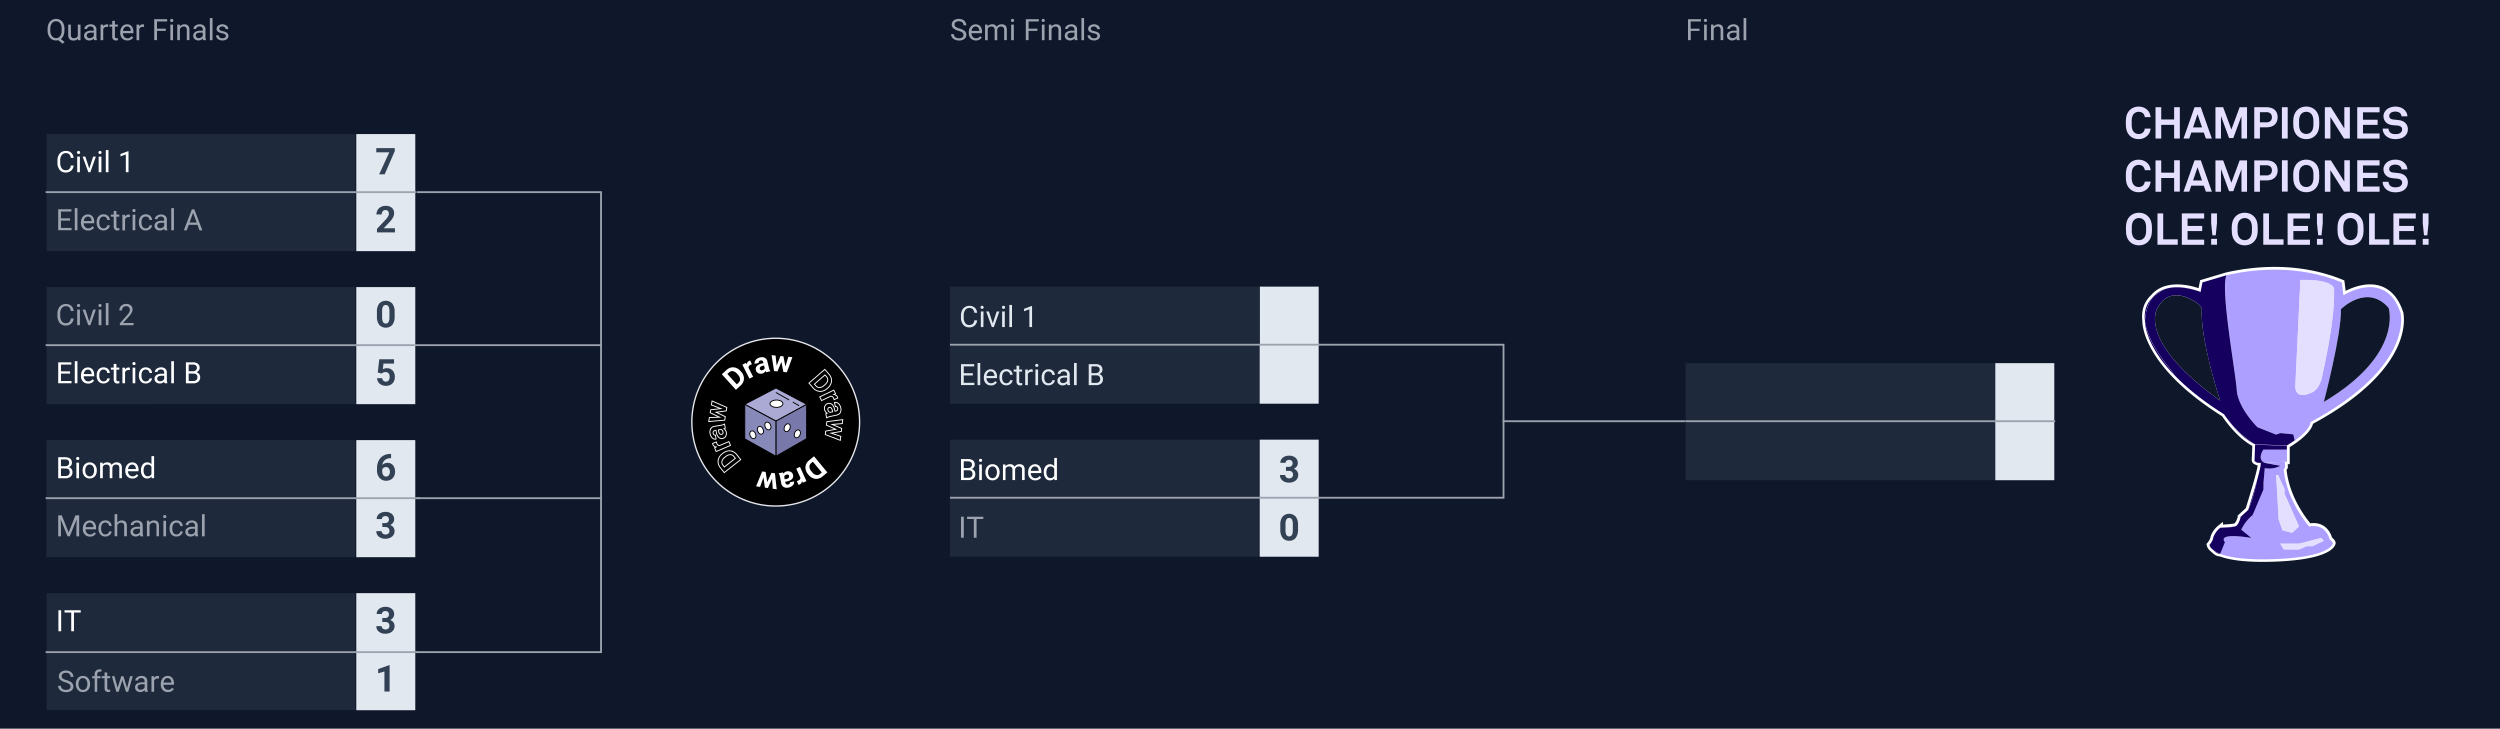 <svg xmlns="http://www.w3.org/2000/svg" viewBox="0 0 1356 395.23"><defs><style>.cls-1{fill:#0f172a}.cls-5{fill:#e5dfff}.cls-12{stroke:#fff}.cls-10,.cls-12,.cls-17,.cls-18{stroke-miterlimit:10}.cls-3{fill:#ac9fff}.cls-4{fill:#15005f}.cls-6{fill:#1e293b}.cls-7{fill:#e2e8f0}.cls-8{fill:#9ca3af}.cls-17,.cls-9{fill:#fff}.cls-10,.cls-12,.cls-18{fill:none}.cls-10{stroke:#9ca3af}.cls-12,.cls-17,.cls-18{stroke-width:0.5px}.cls-17,.cls-18{stroke:#000}.cls-19{fill:#334155}@keyframes rotate-banner{from{transform:rotate(0deg)}to{transform:rotate(360deg)}}</style></defs><g id="Layer_2" data-name="Layer 2"><g id="Layer_1-2" data-name="Layer 1"><path class="cls-1" d="M0 0h1356v395.23H0z"/><path d="M1302 169.54c-8.1-24-30.93-9.38-30.93-9.38l-.88-7c-24.12-9.89-48.2-7.17-62.49-3.9l-13.06 3.89-1 5.17c-.63-.26-17.49-7.1-25.76 2.77-3.89 3.57-4.93 8.14-4.39 12.89 0 .78-.13 12.85 16.24 29.75 1.35 1.4 2.82 2.84 4.42 4.3s3.31 3 5.16 4.48c2.64 2.17 5.55 4.4 8.76 6.66 1.28.91 2.62 1.82 4 2.74s2.81 1.85 4.29 2.78c.46.71 7.82 11.87 16.76 16.25a.2.2 0 0 0 .08 0l-.35 8.28s-.31 1 1.09 1.43a2.4 2.4 0 0 0 .64.29h.88a1.87 1.87 0 0 0 .47 0h.06c.61.06-.34 4.21-1.69 9.15-2 7.22-4.82 16.13-4.91 16.4l-4.14 3.79a.28.28 0 0 1 0 .06v.14a.44.44 0 0 1 0 .1l-.06.22c-.35 1.2-1.34 4.11-3 4.65-2.07.35-7.93.69-7.93.69a12.09 12.09 0 0 0-3.79 5.18s0 1.72-2.07 4.13a3.75 3.75 0 0 0 1.23 2.05 7.75 7.75 0 0 0 1 .87c1.07 1.1 2.37 2.06 3.61 1.91 4.6 1.79 12.8 3.31 27.42 2.93 32.57-.86 33.61-8.45 33.61-8.45s.69-.34-1.73-2.41c0 0-1.72-8.62-11-6.9 0 0-12.19-13.32-13.85-31l.75-1.1-.12-3-11 .48 12.13-.53v-8.62q2.41-1.47 4.26-2.79c8.76-6.25 8.49-10 8.49-10 56.87-30.53 48.8-59.35 48.8-59.35Z" style="stroke-width:3px;stroke-miterlimit:10;stroke:#fff;fill:#e5dfff"/><path class="cls-3" d="m1228.31 250.94 12.13-.53v-6.58h-12.76c-3.03 4.93-.51 6.62.63 7.11ZM1226 251ZM1224.58 251.1h.88a5.36 5.36 0 0 1-1.52-.25 2.4 2.4 0 0 0 .64.25ZM1215.14 280.92c-.35 1.2-1.34 4.11-3 4.65 1.67-.27 2.67-3.39 3-4.65ZM1200.62 298.49a8.13 8.13 0 0 0-1-.87 7.75 7.75 0 0 0 1 .87Z"/><path class="cls-3" d="M1236.82 252.63a13.28 13.28 0 0 1-8.45 1.23l-.69 8.1v3.51l-5.86 13.9a23.41 23.41 0 0 0-6.2 7.93l5.43 4.48c-19.74-3.1-14.26 2.3-14.26 2.3l-2.55 6.32c4.6 1.79 12.8 3.31 27.42 2.93 32.57-.86 33.61-8.45 33.61-8.45s.69-.34-1.73-2.41c0 0-1.72-8.62-11-6.9 0 0-12.19-13.32-13.85-31l.75-1.1-.12-3-11 .48a2.78 2.78 0 0 0 .47.16Zm22.23 39.15 1.38 1.55-6.2 2.93h-3.08l-4.16 1.79-8.28-.06-1.89-3.11H1247Zm-19.87-26.31-.12 2.18 7.93 17.92-3.8 3.45-5.17-1.38-2.07-5.86-1.37-24.13h1.08Z"/><path class="cls-4" d="M1167.78 161.13c-3.89 3.57-4.93 8.14-4.39 12.89V174c.41-6 2.06-10.09 4.39-12.87Z"/><path class="cls-3" d="M1202 222c-1.38-.92-2.72-1.83-4-2.74 1.25.86 2.59 1.74 4 2.74ZM1302 169.54c-8.1-24-30.93-9.38-30.93-9.38l-.88-7c-24.12-9.89-48.2-7.17-62.49-3.9-3.47 7.13 4.84 52.16 5.53 62.16s11.27 20.28 11.27 20.28l10.11 4 2.24-.82 7.06.68.82 3.41-4.26 2.79q2.41-1.47 4.26-2.79c8.76-6.25 8.49-10 8.49-10 56.85-30.61 48.78-59.43 48.78-59.43Zm-48.78 43.64c-8.62 3.79-8.27-3.45-8.27-3.45l2.76-57.91c20-.35 18.27 5.51 18.27 5.51.69 16.55-6.21 45.51-6.21 45.51-1.41 9.31-6.58 10.34-6.58 10.34Zm7.24 4.83s9.65-36.55 9.31-50.33c0 0 14.13-14.14 25.85-.69-.03.01 8.25 25.16-35.19 51.01ZM1206.26 224.73q-2.26-1.39-4.26-2.73 2.07 1.38 4.29 2.78Z"/><path class="cls-4" d="M1226.01 251.04h.01l2.29-.1-2.3.1zM1219.41 276.6c2.12-4.41 3.79-11 4.91-16.4-1.98 7.22-4.82 16.13-4.91 16.4ZM1204.24 286.26s5.86 0 7.93-.69c-2.07.35-7.93.69-7.93.69ZM1225.47 251.06a1.87 1.87 0 0 0 .47 0h-.51ZM1204.23 300.4a16.08 16.08 0 0 1-3.61-1.91c1.06 1.1 2.38 2.06 3.61 1.91ZM1206.29 224.77c.46.71 7.82 11.87 16.76 16.25-1.19-.65-9.18-5.3-16.76-16.25ZM1179.63 203.77c-.88-1.17-1.75-2.39-2.62-3.69 0 0-12.22-13.63-13.62-26.06 0 .78-.13 12.85 16.24 29.75a112.53 112.53 0 0 0 9.58 8.78 112.53 112.53 0 0 1-9.58-8.78ZM1193.54 158.36c-.63-.26-17.49-7.1-25.76 2.77a18.47 18.47 0 0 1 3.36-2.42s5.52-6.2 22.4-.35ZM1222.86 249.38s-.32 1 1.08 1.43a2.3 2.3 0 0 1-1.08-1.43Z"/><path class="cls-4" d="M1222.86 249.38a2.3 2.3 0 0 0 1.08 1.43 5.36 5.36 0 0 0 1.52.25h.51l2.3-.1c-1.14-.49-3.66-2.18-.63-7.11h12.76v-2l-17.24-.69ZM1224.33 260.19c-1.12 5.38-2.79 12-4.91 16.4l-4.14 3.79a.28.28 0 0 1 0 .06v.14a.44.44 0 0 1 0 .1l-.06.22c-.33 1.26-1.33 4.38-3 4.65-2.07.69-7.93.69-7.93.69a12.09 12.09 0 0 0-3.79 5.18s0 1.72-2.07 4.13a3.75 3.75 0 0 0 1.23 2.05 8.13 8.13 0 0 1 1 .87 16.08 16.08 0 0 0 3.61 1.91l2.55-6.32s-5.48-5.4 14.26-2.3l-5.43-4.48a23.41 23.41 0 0 1 6.2-7.93l5.86-13.9V262l.69-8.1a13.28 13.28 0 0 0 8.45-1.23l-8-1.53a2.78 2.78 0 0 1-.47-.16l-2.29.1c.54.02-.41 4.17-1.76 9.11ZM1243.88 235.59l-7.06-.68-2.24.82-10.11-4s-10.58-10.29-11.27-20.28-9-55-5.53-62.16l-13.06 3.89-1 5.17c-16.88-5.85-22.4.35-22.4.35a18.47 18.47 0 0 0-3.36 2.42c-2.33 2.78-4 6.89-4.39 12.84v.04c1.4 12.43 13.62 26.06 13.62 26.06.87 1.3 1.74 2.52 2.62 3.69a112.53 112.53 0 0 0 9.58 8.78c2.64 2.17 5.55 4.4 8.76 6.66 1.28.91 2.62 1.82 4 2.74s2.81 1.85 4.29 2.78c7.58 10.95 15.57 15.6 16.76 16.25a.2.2 0 0 0 .08 0l17.24.69 4.26-2.79Zm-73.77-68.26c7.58-14.82 22.75-2.07 22.75-2.07l1.38 1.73c-1 17.23 10 50.33 10 50.33-45.51-32.41-34.13-49.99-34.13-49.99Z"/><path class="cls-5" d="M1266 157.33s1.72-5.86-18.27-5.51l-2.76 57.91s-.35 7.24 8.27 3.45c0 0 5.17-1 6.55-10.34-.05 0 6.85-28.96 6.21-45.51Z"/><path class="cls-1" d="M1295.59 167c-11.72-13.45-25.85.69-25.85.69.34 13.78-9.31 50.33-9.31 50.33 43.44-25.87 35.16-51.02 35.16-51.02ZM1194.24 167l-1.38-1.73s-15.17-12.75-22.75 2.07c0 0-11.38 17.58 34.13 50 0-.02-11.03-33.12-10-50.34Z"/><path class="cls-5" d="m1234.58 257.65 1.37 24.13 2.07 5.86 5.17 1.38 3.8-3.45-7.93-17.92.12-2.18-3.52-7.82h-1.08zM1236.82 294.88l1.89 3.11 8.28.06 4.16-1.79h3.08l6.2-2.93-1.38-1.55-12.06 3.1h-10.17z"/><path class="cls-6" d="M25.25 155.72h167.5v32H25.25z"/><path class="cls-7" d="M193.25 155.72h32v32h-32z"/><path class="cls-8" d="M39.93 172.79a4.16 4.16 0 0 1-1.33 2.78 4.34 4.34 0 0 1-3 1 4 4 0 0 1-3.23-1.44 5.82 5.82 0 0 1-1.21-3.87v-1.09a6.44 6.44 0 0 1 .56-2.79 4.23 4.23 0 0 1 1.61-1.85 4.44 4.44 0 0 1 2.4-.64 4.09 4.09 0 0 1 2.91 1 4.22 4.22 0 0 1 1.27 2.8h-1.5a3.38 3.38 0 0 0-.85-2 2.62 2.62 0 0 0-1.83-.61 2.67 2.67 0 0 0-2.25 1.07 4.82 4.82 0 0 0-.82 3v1.1a5 5 0 0 0 .78 2.95 2.49 2.49 0 0 0 2.16 1.1 2.89 2.89 0 0 0 1.92-.57 3.19 3.19 0 0 0 .89-2ZM41.76 165.7a.83.83 0 0 1 .22-.59.79.79 0 0 1 .63-.24.82.82 0 0 1 .64.24.83.83 0 0 1 .22.59.82.82 0 0 1-.22.59.85.85 0 0 1-.64.23.78.78 0 0 1-.85-.82Zm1.56 10.7h-1.44v-8.46h1.44ZM48.43 174.44l2.09-6.5H52l-3 8.46h-1.1l-3.06-8.46h1.48ZM53.39 165.7a.88.88 0 0 1 .22-.59.8.8 0 0 1 .64-.24.83.83 0 0 1 .64.24.87.87 0 0 1 .21.59.85.85 0 0 1-.21.59.86.86 0 0 1-.64.23.83.83 0 0 1-.64-.23.86.86 0 0 1-.22-.59ZM55 176.4h-1.49v-8.46H55ZM58.84 176.4h-1.45v-12h1.45ZM72.42 176.4H65v-1l3.9-4.4a9.62 9.62 0 0 0 1.21-1.61 2.69 2.69 0 0 0 .33-1.29 2 2 0 0 0-.54-1.46 1.89 1.89 0 0 0-1.44-.57 2.23 2.23 0 0 0-1.67.62 2.32 2.32 0 0 0-.6 1.7h-1.44a3.35 3.35 0 0 1 1-2.54 3.75 3.75 0 0 1 2.7-1 3.57 3.57 0 0 1 2.51.83 2.8 2.8 0 0 1 .92 2.21c0 1.12-.71 2.46-2.14 4l-3 3.31h5.71Z"/><path class="cls-6" d="M25.25 187.22h167.5v32H25.25z"/><path class="cls-7" d="M193.25 187.22h32v32h-32z"/><path class="cls-9" d="M38 202.64h-4.93v4h5.72v1.23h-7.22v-11.35h7.14v1.23h-5.64v3.66H38ZM42 207.9h-1.44v-12H42ZM47.82 208.05a3.66 3.66 0 0 1-2.82-1.13 4.16 4.16 0 0 1-1.08-3v-.27a5.09 5.09 0 0 1 .48-2.25 3.74 3.74 0 0 1 1.34-1.54 3.33 3.33 0 0 1 1.87-.56 3.19 3.19 0 0 1 2.57 1.08 4.71 4.71 0 0 1 .91 3.11v.6h-5.7a3 3 0 0 0 .73 2 2.28 2.28 0 0 0 1.78.77 2.53 2.53 0 0 0 1.3-.31 3.31 3.31 0 0 0 .93-.83l.88.69a3.55 3.55 0 0 1-3.19 1.64Zm-.18-7.57a1.92 1.92 0 0 0-1.46.63 3.07 3.07 0 0 0-.74 1.79h4.24v-.11a2.76 2.76 0 0 0-.6-1.71 1.81 1.81 0 0 0-1.44-.6ZM56.18 206.87a2.07 2.07 0 0 0 1.35-.46 1.7 1.7 0 0 0 .65-1.18h1.36a2.56 2.56 0 0 1-.5 1.39 3.39 3.39 0 0 1-1.23 1 3.53 3.53 0 0 1-1.63.39 3.46 3.46 0 0 1-2.74-1.15 4.59 4.59 0 0 1-1-3.15v-.24a5.12 5.12 0 0 1 .45-2.2 3.44 3.44 0 0 1 1.3-1.49 3.74 3.74 0 0 1 2-.53 3.39 3.39 0 0 1 2.36.85 3 3 0 0 1 1 2.21h-1.37a2 2 0 0 0-.63-1.35 1.92 1.92 0 0 0-1.37-.52 2 2 0 0 0-1.71.79 3.68 3.68 0 0 0-.61 2.29v.27a3.63 3.63 0 0 0 .6 2.25 2 2 0 0 0 1.72.83ZM63.13 197.4v2h1.58v1.12h-1.58v5.25a1.17 1.17 0 0 0 .21.76.89.89 0 0 0 .72.26 3.22 3.22 0 0 0 .69-.1v1.17a4.35 4.35 0 0 1-1.11.15 1.78 1.78 0 0 1-1.46-.58 2.52 2.52 0 0 1-.5-1.67v-5.24h-1.54v-1.12h1.54v-2ZM70.48 200.74a4 4 0 0 0-.71-.05 1.9 1.9 0 0 0-1.93 1.21v6h-1.45v-8.46h1.41v1a2.27 2.27 0 0 1 2-1.13 1.39 1.39 0 0 1 .64.11ZM71.82 197.2a.87.87 0 0 1 .21-.59.82.82 0 0 1 .64-.24.83.83 0 0 1 .64.24.88.88 0 0 1 .22.59.78.78 0 0 1-.86.82.76.76 0 0 1-.85-.82Zm1.56 10.7h-1.45v-8.46h1.45ZM79.08 206.87a2.07 2.07 0 0 0 1.35-.46 1.65 1.65 0 0 0 .64-1.18h1.37a2.65 2.65 0 0 1-.5 1.39 3.39 3.39 0 0 1-1.23 1 3.56 3.56 0 0 1-1.63.39 3.46 3.46 0 0 1-2.74-1.15 4.59 4.59 0 0 1-1-3.15v-.24a5.12 5.12 0 0 1 .45-2.2 3.38 3.38 0 0 1 1.3-1.49 3.71 3.71 0 0 1 2-.53 3.4 3.4 0 0 1 2.37.85 3.06 3.06 0 0 1 1 2.21h-1.39a2 2 0 0 0-.62-1.35 1.93 1.93 0 0 0-1.38-.52 2 2 0 0 0-1.7.79 3.68 3.68 0 0 0-.61 2.29v.27a3.63 3.63 0 0 0 .6 2.25 2 2 0 0 0 1.72.83ZM89.28 207.9a3.19 3.19 0 0 1-.2-.89 3.23 3.23 0 0 1-2.4 1 3 3 0 0 1-2.06-.7 2.3 2.3 0 0 1-.8-1.8 2.4 2.4 0 0 1 1-2.05 4.78 4.78 0 0 1 2.82-.73h1.41v-.66a1.6 1.6 0 0 0-.46-1.21 1.8 1.8 0 0 0-1.33-.45 2.11 2.11 0 0 0-1.3.39 1.15 1.15 0 0 0-.52.95H84a2 2 0 0 1 .44-1.22 3.05 3.05 0 0 1 1.22-.94 4.12 4.12 0 0 1 1.69-.34 3.32 3.32 0 0 1 2.29.73 2.61 2.61 0 0 1 .86 2v3.89a4.7 4.7 0 0 0 .3 1.85v.13Zm-2.39-1.1a2.52 2.52 0 0 0 1.29-.36 2.08 2.08 0 0 0 .88-.91v-1.73h-1.13c-1.78 0-2.66.51-2.66 1.55a1.31 1.31 0 0 0 .45 1.06 1.72 1.72 0 0 0 1.17.39ZM94.34 207.9h-1.45v-12h1.45ZM100.84 207.9v-11.38h3.72a4.31 4.31 0 0 1 2.78.77 2.73 2.73 0 0 1 .94 2.26 2.25 2.25 0 0 1-.46 1.41 2.88 2.88 0 0 1-1.23.95 2.67 2.67 0 0 1 1.46 1 2.89 2.89 0 0 1 .53 1.73 3 3 0 0 1-1 2.4 4.08 4.08 0 0 1-2.81.88Zm1.5-6.53h2.26a2.37 2.37 0 0 0 1.58-.49 1.66 1.66 0 0 0 .59-1.34 1.6 1.6 0 0 0-.55-1.36 2.64 2.64 0 0 0-1.66-.43h-2.22Zm0 1.21v4.09h2.48a2.41 2.41 0 0 0 1.65-.54 1.91 1.91 0 0 0 .6-1.5c0-1.37-.74-2-2.23-2Z"/><path class="cls-6" d="M25.16 238.72h167.58v32H25.16z"/><path class="cls-7" d="M193.25 238.72h32v32h-32z"/><path class="cls-9" d="M31.57 259.4V248h3.71a4.32 4.32 0 0 1 2.79.77 2.75 2.75 0 0 1 .93 2.26 2.3 2.3 0 0 1-.45 1.41 2.88 2.88 0 0 1-1.23.95 2.61 2.61 0 0 1 1.45 1 2.83 2.83 0 0 1 .54 1.73 3 3 0 0 1-1 2.4 4.1 4.1 0 0 1-2.81.88Zm1.5-6.53h2.26a2.39 2.39 0 0 0 1.58-.49 1.67 1.67 0 0 0 .59-1.38 1.63 1.63 0 0 0-.55-1.36 2.67 2.67 0 0 0-1.67-.43h-2.21Zm0 1.21v4.09h2.47a2.38 2.38 0 0 0 1.65-.54 1.89 1.89 0 0 0 .61-1.5c0-1.37-.74-2-2.23-2ZM41.31 248.7a.87.87 0 0 1 .21-.59.86.86 0 0 1 1.5.59.82.82 0 0 1-.22.59 1 1 0 0 1-1.28 0 .85.85 0 0 1-.21-.59Zm1.56 10.7h-1.44v-8.46h1.44ZM44.8 255.09a4.91 4.91 0 0 1 .49-2.23 3.62 3.62 0 0 1 1.36-1.53 3.69 3.69 0 0 1 2-.54 3.58 3.58 0 0 1 2.78 1.21 4.62 4.62 0 0 1 1.07 3.18v.1a5 5 0 0 1-.48 2.22 3.59 3.59 0 0 1-1.35 1.5 3.77 3.77 0 0 1-2 .54 3.57 3.57 0 0 1-2.78-1.19 4.59 4.59 0 0 1-1.07-3.17Zm1.45.17a3.59 3.59 0 0 0 .66 2.26 2.21 2.21 0 0 0 3.49 0 4 4 0 0 0 .65-2.42 3.6 3.6 0 0 0-.66-2.25 2.18 2.18 0 0 0-3.48 0 3.88 3.88 0 0 0-.66 2.41ZM55.67 250.94v.94a3.1 3.1 0 0 1 2.5-1.09 2.42 2.42 0 0 1 2.42 1.36 3.18 3.18 0 0 1 1.1-1 3.22 3.22 0 0 1 1.59-.37c1.86 0 2.8 1 2.83 2.94v5.67h-1.4v-5.58a1.94 1.94 0 0 0-.42-1.36 1.81 1.81 0 0 0-1.39-.45 1.91 1.91 0 0 0-1.33.48 2 2 0 0 0-.62 1.3v5.61H59.5v-5.54a1.62 1.62 0 0 0-1.81-1.85 1.93 1.93 0 0 0-1.94 1.21v6.18H54.3v-8.46ZM71.84 259.55a3.67 3.67 0 0 1-2.8-1.13 4.17 4.17 0 0 1-1.08-3v-.26a5.09 5.09 0 0 1 .48-2.25 3.76 3.76 0 0 1 1.35-1.54 3.31 3.31 0 0 1 1.87-.56 3.17 3.17 0 0 1 2.56 1.08 4.71 4.71 0 0 1 .92 3.11v.6h-5.73a3 3 0 0 0 .73 2 2.28 2.28 0 0 0 1.78.77 2.47 2.47 0 0 0 1.29-.31 3.06 3.06 0 0 0 .93-.83l.89.69a3.55 3.55 0 0 1-3.19 1.63Zm-.18-7.55a2 2 0 0 0-1.47.64 3.06 3.06 0 0 0-.73 1.79h4.23v-.11a2.75 2.75 0 0 0-.59-1.71 1.85 1.85 0 0 0-1.44-.61ZM76.46 255.1a4.92 4.92 0 0 1 .92-3.13 2.9 2.9 0 0 1 2.41-1.18 2.93 2.93 0 0 1 2.35 1v-4.4h1.45v12h-1.33l-.07-.91a2.93 2.93 0 0 1-2.41 1.06 2.9 2.9 0 0 1-2.4-1.2 5 5 0 0 1-.92-3.14Zm1.44.16a3.71 3.71 0 0 0 .6 2.25 1.9 1.9 0 0 0 1.64.82 2.1 2.1 0 0 0 2-1.24v-3.88a2.11 2.11 0 0 0-2-1.2 1.92 1.92 0 0 0-1.65.82 4.11 4.11 0 0 0-.59 2.43Z"/><path class="cls-6" d="M25.16 270.22h167.58v32H25.16z"/><path class="cls-7" d="M193.25 270.22h32v32h-32z"/><path class="cls-8" d="m33.5 279.52 3.72 9.28 3.72-9.28h2v11.38h-1.5v-4.43l.14-4.78-3.74 9.21h-1.2l-3.72-9.19.15 4.76v4.43h-1.5v-11.38ZM48.82 291.05a3.67 3.67 0 0 1-2.8-1.13 4.17 4.17 0 0 1-1.08-3v-.26a5.09 5.09 0 0 1 .48-2.25 3.69 3.69 0 0 1 1.35-1.54 3.29 3.29 0 0 1 1.87-.56 3.18 3.18 0 0 1 2.56 1.08 4.71 4.71 0 0 1 .91 3.11v.6h-5.72a3 3 0 0 0 .73 2 2.26 2.26 0 0 0 1.77.77 2.5 2.5 0 0 0 1.3-.31 3.31 3.31 0 0 0 .93-.83l.88.69a3.54 3.54 0 0 1-3.18 1.63Zm-.18-7.58a1.93 1.93 0 0 0-1.47.64 3.13 3.13 0 0 0-.74 1.79h4.24v-.11a2.7 2.7 0 0 0-.6-1.71 1.81 1.81 0 0 0-1.43-.61ZM57.18 289.87a2.06 2.06 0 0 0 1.35-.47 1.65 1.65 0 0 0 .64-1.17h1.36a2.56 2.56 0 0 1-.5 1.39 3.23 3.23 0 0 1-1.23 1 3.52 3.52 0 0 1-1.62.39 3.47 3.47 0 0 1-2.75-1.15 4.59 4.59 0 0 1-1-3.15v-.24a5.12 5.12 0 0 1 .45-2.2 3.44 3.44 0 0 1 1.3-1.49 3.77 3.77 0 0 1 2-.53 3.37 3.37 0 0 1 2.36.85 3 3 0 0 1 1 2.21h-1.37a2 2 0 0 0-.62-1.35 2 2 0 0 0-1.38-.53 2 2 0 0 0-1.71.8 3.74 3.74 0 0 0-.61 2.29v.27a3.63 3.63 0 0 0 .61 2.25 2 2 0 0 0 1.72.83ZM63.6 283.47a3.08 3.08 0 0 1 2.5-1.18c1.79 0 2.69 1 2.71 3v5.59h-1.45v-5.6a1.88 1.88 0 0 0-.42-1.35 1.66 1.66 0 0 0-1.27-.44 2.12 2.12 0 0 0-1.24.38 2.64 2.64 0 0 0-.83 1v6h-1.44v-12h1.44ZM76.19 290.9a3.19 3.19 0 0 1-.19-.9 3.26 3.26 0 0 1-2.41 1 3 3 0 0 1-2-.7 2.3 2.3 0 0 1-.8-1.8 2.39 2.39 0 0 1 1-2.05 4.79 4.79 0 0 1 2.83-.73H76v-.66a1.63 1.63 0 0 0-.45-1.21 1.81 1.81 0 0 0-1.33-.45 2.11 2.11 0 0 0-1.3.39 1.16 1.16 0 0 0-.53 1H70.9a2 2 0 0 1 .45-1.23 3.13 3.13 0 0 1 1.22-.93 4.08 4.08 0 0 1 1.69-.34 3.33 3.33 0 0 1 2.29.73 2.65 2.65 0 0 1 .86 2v3.89a4.7 4.7 0 0 0 .3 1.85v.13Zm-2.4-1.1a2.46 2.46 0 0 0 1.29-.36 2.08 2.08 0 0 0 .88-.91v-1.73h-1.13c-1.77 0-2.65.51-2.65 1.55a1.31 1.31 0 0 0 .45 1.06 1.71 1.71 0 0 0 1.16.39ZM81 282.44v1.07a3.05 3.05 0 0 1 2.53-1.22c1.79 0 2.69 1 2.7 3v5.59h-1.35v-5.6a2 2 0 0 0-.42-1.35 1.68 1.68 0 0 0-1.28-.44 2.06 2.06 0 0 0-1.23.38 2.55 2.55 0 0 0-.83 1v6h-1.44v-8.46ZM88.51 280.2a.83.83 0 0 1 .22-.59.79.79 0 0 1 .63-.24.82.82 0 0 1 .64.24.83.83 0 0 1 .22.59.82.82 0 0 1-.22.59.85.85 0 0 1-.64.23.78.78 0 0 1-.85-.82Zm1.56 10.7h-1.44v-8.46h1.44ZM95.78 289.87a2.06 2.06 0 0 0 1.35-.47 1.65 1.65 0 0 0 .64-1.17h1.37a2.73 2.73 0 0 1-.5 1.39 3.39 3.39 0 0 1-1.23 1 3.59 3.59 0 0 1-1.63.39A3.48 3.48 0 0 1 93 289.9a4.59 4.59 0 0 1-1-3.15v-.24a5.12 5.12 0 0 1 .45-2.2 3.46 3.46 0 0 1 1.31-1.49 3.71 3.71 0 0 1 2-.53 3.37 3.37 0 0 1 2.36.85 3.07 3.07 0 0 1 1 2.21h-1.35a2 2 0 0 0-.62-1.35 1.93 1.93 0 0 0-1.38-.53 2 2 0 0 0-1.71.8 3.74 3.74 0 0 0-.6 2.29v.27a3.63 3.63 0 0 0 .6 2.25 2 2 0 0 0 1.72.79ZM106 290.9a3.19 3.19 0 0 1-.2-.89 3.27 3.27 0 0 1-2.41 1 3 3 0 0 1-2.05-.7 2.3 2.3 0 0 1-.8-1.8 2.39 2.39 0 0 1 1-2.05 4.79 4.79 0 0 1 2.83-.73h1.4v-.66a1.63 1.63 0 0 0-.45-1.21 1.82 1.82 0 0 0-1.34-.45 2.1 2.1 0 0 0-1.29.39 1.16 1.16 0 0 0-.53 1h-1.45a2 2 0 0 1 .45-1.23 3.13 3.13 0 0 1 1.22-.93 4.08 4.08 0 0 1 1.69-.34 3.33 3.33 0 0 1 2.29.73 2.65 2.65 0 0 1 .86 2v3.89a4.7 4.7 0 0 0 .3 1.85v.13Zm-2.4-1.1a2.52 2.52 0 0 0 1.29-.36 2.08 2.08 0 0 0 .88-.91v-1.73h-1.13c-1.77 0-2.66.51-2.66 1.55a1.32 1.32 0 0 0 .46 1.06 1.71 1.71 0 0 0 1.14.39ZM111 290.9h-1.44v-12H111Z"/><path class="cls-6" d="M25.25 321.72h167.5v32H25.25z"/><path class="cls-9" d="M33.18 342.4h-1.5V331h1.5ZM43.78 332.25h-3.66v10.15h-1.49v-10.15H35V331h8.8Z"/><path class="cls-6" d="M25.25 353.22h167.5v32H25.25z"/><path class="cls-7" d="M193.25 321.72h32v32h-32z"/><path class="cls-7" d="M193.25 353.22h32v32h-32z"/><path class="cls-6" d="M25.25 72.72h167.5v32H25.25z"/><path class="cls-7" d="M193.25 72.72h32v32h-32z"/><path class="cls-9" d="M39.93 89.79a4.16 4.16 0 0 1-1.33 2.78 4.34 4.34 0 0 1-3 1 4 4 0 0 1-3.23-1.44 5.82 5.82 0 0 1-1.21-3.87v-1.11a6.44 6.44 0 0 1 .56-2.79 4.23 4.23 0 0 1 1.61-1.85 4.44 4.44 0 0 1 2.4-.64 4.09 4.09 0 0 1 2.91 1 4.22 4.22 0 0 1 1.27 2.8h-1.5a3.38 3.38 0 0 0-.85-2 2.62 2.62 0 0 0-1.83-.61 2.67 2.67 0 0 0-2.25 1.07 4.82 4.82 0 0 0-.82 3v1.1a5 5 0 0 0 .78 3 2.49 2.49 0 0 0 2.16 1.1 2.89 2.89 0 0 0 1.92-.57 3.19 3.19 0 0 0 .89-2ZM41.76 82.7a.83.83 0 0 1 .22-.59.79.79 0 0 1 .63-.24.82.82 0 0 1 .64.24.83.83 0 0 1 .22.59.82.82 0 0 1-.22.59.85.85 0 0 1-.64.23.78.78 0 0 1-.85-.82Zm1.56 10.7h-1.44v-8.46h1.44ZM48.43 91.44l2.09-6.5H52l-3 8.46h-1.1l-3.1-8.46h1.48ZM53.39 82.7a.88.88 0 0 1 .22-.59.8.8 0 0 1 .64-.24.83.83 0 0 1 .64.24.87.87 0 0 1 .21.59.85.85 0 0 1-.21.59.86.86 0 0 1-.64.23.83.83 0 0 1-.64-.23.86.86 0 0 1-.22-.59ZM55 93.4h-1.49v-8.46H55ZM58.84 93.4h-1.45v-12h1.45ZM69.71 93.4h-1.45v-9.64l-2.91 1.07v-1.31L69.49 82h.22Z"/><path class="cls-6" d="M25.25 104.22h167.5v32H25.25z"/><path class="cls-7" d="M193.25 104.22h32v32h-32z"/><path class="cls-8" d="M38 119.64h-4.93v4h5.72v1.23h-7.22v-11.35h7.14v1.23h-5.64v3.66H38ZM42 124.9h-1.44v-12H42ZM47.82 125.05a3.66 3.66 0 0 1-2.82-1.13 4.16 4.16 0 0 1-1.08-3v-.27a5.09 5.09 0 0 1 .48-2.25 3.74 3.74 0 0 1 1.34-1.54 3.33 3.33 0 0 1 1.87-.56 3.19 3.19 0 0 1 2.57 1.08 4.71 4.71 0 0 1 .91 3.11v.6h-5.7a3 3 0 0 0 .73 2 2.28 2.28 0 0 0 1.78.77 2.53 2.53 0 0 0 1.3-.31 3.31 3.31 0 0 0 .93-.83l.88.69a3.55 3.55 0 0 1-3.19 1.64Zm-.18-7.57a1.92 1.92 0 0 0-1.46.63 3.07 3.07 0 0 0-.74 1.79h4.24v-.11a2.76 2.76 0 0 0-.6-1.71 1.81 1.81 0 0 0-1.44-.6ZM56.18 123.87a2.07 2.07 0 0 0 1.35-.46 1.7 1.7 0 0 0 .65-1.18h1.36a2.56 2.56 0 0 1-.5 1.39 3.39 3.39 0 0 1-1.23 1 3.53 3.53 0 0 1-1.63.39 3.46 3.46 0 0 1-2.74-1.15 4.59 4.59 0 0 1-1-3.15v-.24a5.12 5.12 0 0 1 .45-2.2 3.44 3.44 0 0 1 1.3-1.49 3.74 3.74 0 0 1 2-.53 3.39 3.39 0 0 1 2.36.85 3 3 0 0 1 1 2.21h-1.37a2 2 0 0 0-.63-1.35 1.92 1.92 0 0 0-1.37-.52 2 2 0 0 0-1.71.79 3.68 3.68 0 0 0-.61 2.29v.27a3.63 3.63 0 0 0 .6 2.25 2 2 0 0 0 1.72.83ZM63.13 114.4v2h1.58v1.12h-1.58v5.25a1.17 1.17 0 0 0 .21.76.89.89 0 0 0 .72.26 3.22 3.22 0 0 0 .69-.1v1.17a4.35 4.35 0 0 1-1.11.15 1.78 1.78 0 0 1-1.46-.58 2.52 2.52 0 0 1-.5-1.67v-5.24h-1.54v-1.12h1.54v-2ZM70.48 117.74a4 4 0 0 0-.71 0 1.9 1.9 0 0 0-1.93 1.21v6h-1.45v-8.46h1.41v1a2.27 2.27 0 0 1 2-1.13 1.39 1.39 0 0 1 .64.11ZM71.82 114.2a.87.87 0 0 1 .21-.59.82.82 0 0 1 .64-.24.83.83 0 0 1 .64.24.88.88 0 0 1 .22.59.78.78 0 0 1-.86.82.76.76 0 0 1-.85-.82Zm1.56 10.7h-1.45v-8.46h1.45ZM79.08 123.87a2.07 2.07 0 0 0 1.35-.46 1.65 1.65 0 0 0 .64-1.18h1.37a2.65 2.65 0 0 1-.5 1.39 3.39 3.39 0 0 1-1.23 1 3.56 3.56 0 0 1-1.63.39 3.46 3.46 0 0 1-2.74-1.15 4.59 4.59 0 0 1-1-3.15v-.24a5.12 5.12 0 0 1 .45-2.2 3.38 3.38 0 0 1 1.3-1.49 3.71 3.71 0 0 1 2-.53 3.4 3.4 0 0 1 2.37.85 3.06 3.06 0 0 1 1 2.21h-1.39a2 2 0 0 0-.62-1.35 1.93 1.93 0 0 0-1.38-.52 2 2 0 0 0-1.7.79 3.68 3.68 0 0 0-.61 2.29v.27a3.63 3.63 0 0 0 .6 2.25 2 2 0 0 0 1.72.83ZM89.28 124.9a3.19 3.19 0 0 1-.2-.89 3.23 3.23 0 0 1-2.4 1 3 3 0 0 1-2.06-.7 2.3 2.3 0 0 1-.8-1.8 2.4 2.4 0 0 1 1-2 4.78 4.78 0 0 1 2.82-.73h1.41v-.66a1.6 1.6 0 0 0-.46-1.21 1.8 1.8 0 0 0-1.33-.45 2.11 2.11 0 0 0-1.3.39 1.15 1.15 0 0 0-.52 1H84a2 2 0 0 1 .44-1.22 3.05 3.05 0 0 1 1.22-.94 4.12 4.12 0 0 1 1.69-.34 3.32 3.32 0 0 1 2.29.73 2.61 2.61 0 0 1 .86 2v3.89a4.7 4.7 0 0 0 .3 1.85v.13Zm-2.39-1.1a2.52 2.52 0 0 0 1.29-.36 2.08 2.08 0 0 0 .88-.91v-1.73h-1.13c-1.78 0-2.66.51-2.66 1.55a1.31 1.31 0 0 0 .45 1.06 1.72 1.72 0 0 0 1.17.39ZM94.34 124.9h-1.45v-12h1.45ZM107.12 121.92h-4.77l-1.07 3h-1.54l4.34-11.38h1.31l4.36 11.38h-1.54Zm-4.31-1.23h3.87l-1.94-5.32Z"/><path class="cls-7" d="M683.25 155.47h32v32h-32z"/><path class="cls-6" d="M515.25 155.47h168v32h-168z"/><path class="cls-6" d="M515.25 186.97h168v32h-168z"/><path class="cls-7" d="M683.25 186.97h32v32h-32z"/><path class="cls-6" d="M515.25 238.47h167.5v32h-167.5z"/><path class="cls-7" d="M683.25 238.47h32v32h-32z"/><path class="cls-6" d="M515.25 269.97h167.5v32h-167.5z"/><path class="cls-7" d="M683.25 269.97h32v32h-32z"/><path class="cls-10" d="M226 104.22h100v249.5H226M224.75 187.22H326M226 270.22h100"/><g style="animation:rotate-banner 20000ms infinite linear;transform-origin:center;transform-box:fill-box"><circle cx="420.75" cy="228.97" r="45.5" style="stroke:#e5e7eb;stroke-width:0.75px;stroke-miterlimit:10"/><path class="cls-9" d="m399.16 211.43-7.65-8.43 2.59-2.35a5.36 5.36 0 0 1 2.44-1.31 4.84 4.84 0 0 1 2.66.18 6 6 0 0 1 2.4 1.65l.35.39a5.88 5.88 0 0 1 1.41 2.53 4.68 4.68 0 0 1-.07 2.65 5.33 5.33 0 0 1-1.52 2.31Zm-4.64-8.59 5.11 5.62.84-.76a2.59 2.59 0 0 0 .95-2.08 4.1 4.1 0 0 0-1.18-2.4l-.41-.45a4.12 4.12 0 0 0-2.3-1.46 2.52 2.52 0 0 0-2.15.75ZM407.84 197.57a6.57 6.57 0 0 0-.76.31 1.65 1.65 0 0 0-1.1 1.54l2.51 4.93-2 1-3.83-7.53 1.9-1 .52.87a2.07 2.07 0 0 1 1.15-1.89 2.42 2.42 0 0 1 .67-.23ZM415.66 201.9a2.54 2.54 0 0 1-.4-.68 2.76 2.76 0 0 1-1.86 1.39 3 3 0 0 1-2.17-.21 2.32 2.32 0 0 1-1.22-1.57 2.4 2.4 0 0 1 .48-2.24 5 5 0 0 1 2.63-1.39l1-.24-.12-.47a1.38 1.38 0 0 0-.51-.84 1.2 1.2 0 0 0-1-.12 1.34 1.34 0 0 0-.8.48.92.92 0 0 0-.14.8l-2.19.54a2.21 2.21 0 0 1 .12-1.43 2.94 2.94 0 0 1 1-1.26 4.61 4.61 0 0 1 1.72-.78 3.65 3.65 0 0 1 2.6.18 2.71 2.71 0 0 1 1.41 1.92l.87 3.56a4 4 0 0 0 .75 1.69v.13Zm-2.19-1.08a2 2 0 0 0 .85-.44 1.47 1.47 0 0 0 .46-.73l-.34-1.41-.82.2c-1.1.27-1.59.79-1.48 1.57v.13a.87.87 0 0 0 .45.6 1.15 1.15 0 0 0 .88.08ZM426 198.76l1.62-5.25 2.17.21-3 8.21-1.88-.18-1.09-5.45-2.1 5.14-1.87-.17-1.35-8.62 2.17.2.59 5.46 2.05-5.21 1.62.16Z"/><path class="cls-12" d="m438.78 207.8 8.6-7.46 2.29 2.65a5.29 5.29 0 0 1 1.25 2.47 4.65 4.65 0 0 1-.24 2.65 5.94 5.94 0 0 1-1.71 2.36l-.39.34a5.87 5.87 0 0 1-2.56 1.36 4.68 4.68 0 0 1-2.65-.14 5.36 5.36 0 0 1-2.28-1.57Zm8.7-4.44-5.74 5 .75.85a2.53 2.53 0 0 0 2.05 1 4.1 4.1 0 0 0 2.43-1.12l.45-.4a4.13 4.13 0 0 0 1.52-2.26 2.58 2.58 0 0 0-.7-2.18ZM452.43 216.78a5.3 5.3 0 0 0-.29-.76 1.66 1.66 0 0 0-1.51-1.14l-5 2.39-1-2 7.63-3.66.92 1.92-.88.49a2.17 2.17 0 0 1 2.07 1.88ZM447.92 224.49a2.68 2.68 0 0 1 .7-.38 2.68 2.68 0 0 1-1.35-1.89 3 3 0 0 1 .26-2.16 2.3 2.3 0 0 1 1.59-1.19 2.41 2.41 0 0 1 2.23.53 5 5 0 0 1 1.33 2.66l.22 1 .47-.11a1.38 1.38 0 0 0 .85-.49 1.16 1.16 0 0 0 .14-1 1.3 1.3 0 0 0-.46-.81.92.92 0 0 0-.8-.16l-.48-2.2a2.19 2.19 0 0 1 1.42.15 2.91 2.91 0 0 1 1.24 1 4.72 4.72 0 0 1 .74 1.74 3.7 3.7 0 0 1-.23 2.59 2.75 2.75 0 0 1-2 1.37l-3.58.79a4 4 0 0 0-1.71.71h-.13Zm1.14-2.16a2 2 0 0 0 .41.86 1.53 1.53 0 0 0 .72.48l1.42-.31-.18-.83c-.24-1.1-.75-1.6-1.53-1.51h-.13a.92.92 0 0 0-.62.44 1.1 1.1 0 0 0-.09.87ZM450.82 234.94l5.22 1.74-.26 2.17-8.14-3.14.22-1.88 5.48-1-5.1-2.22.23-1.87 8.64-1.14-.25 2.16-5.47.46 5.15 2.17-.19 1.62Z"/><path class="cls-9" d="m441.51 247.48 7.26 8.76-2.7 2.23a5.33 5.33 0 0 1-2.5 1.2 4.72 4.72 0 0 1-2.64-.31 5.79 5.79 0 0 1-2.32-1.75l-.34-.4a6 6 0 0 1-1.3-2.59 4.68 4.68 0 0 1 .2-2.65 5.4 5.4 0 0 1 1.62-2.24Zm4.24 8.79-4.85-5.84-.87.72a2.54 2.54 0 0 0-1 2 4.06 4.06 0 0 0 1.07 2.46l.38.46a4.1 4.1 0 0 0 2.23 1.56 2.51 2.51 0 0 0 2.19-.65ZM432.21 260.93a5.55 5.55 0 0 0 .77-.28 1.64 1.64 0 0 0 1.17-1.48l-2.28-5 2.06-.93 3.48 7.7-1.94.88-.47-.89a2.1 2.1 0 0 1-1.24 1.83 2.51 2.51 0 0 1-.68.2ZM424.59 256.24a2.47 2.47 0 0 1 .36.71 2.72 2.72 0 0 1 1.92-1.31 3 3 0 0 1 2.13.36 2.32 2.32 0 0 1 1.15 1.62 2.4 2.4 0 0 1-.58 2.22 4.87 4.87 0 0 1-2.69 1.26l-1 .2.09.48a1.38 1.38 0 0 0 .48.86 1.15 1.15 0 0 0 1 .16 1.33 1.33 0 0 0 .83-.44.88.88 0 0 0 .17-.79l2.22-.44a2.37 2.37 0 0 1-.18 1.43 3.11 3.11 0 0 1-1.07 1.2 4.69 4.69 0 0 1-1.76.71 3.69 3.69 0 0 1-2.59-.3 2.75 2.75 0 0 1-1.32-2l-.7-3.6a4 4 0 0 0-.68-1.72v-.13Zm2.13 1.19a1.84 1.84 0 0 0-.86.39 1.43 1.43 0 0 0-.5.71l.28 1.43.82-.16c1.11-.22 1.63-.72 1.55-1.5v-.13a.88.88 0 0 0-.42-.63 1.14 1.14 0 0 0-.87-.11ZM414.11 258.91l-1.85 5.17-2.16-.3 3.32-8.07 1.87.27.84 5.49 2.33-5 1.87.26.95 8.67-2.16-.3-.34-5.48-2.28 5.1-1.62-.22Z"/><path class="cls-12" d="m401.76 249.3-8.93 7.05-2.17-2.74a5.38 5.38 0 0 1-1.13-2.53 4.64 4.64 0 0 1 .36-2.64 6 6 0 0 1 1.81-2.28l.41-.32a5.9 5.9 0 0 1 2.62-1.24 4.67 4.67 0 0 1 2.64.26 5.28 5.28 0 0 1 2.2 1.67Zm-8.89 4 6-4.72-.71-.88a2.53 2.53 0 0 0-2-1.1 4.09 4.09 0 0 0-2.48 1l-.47.37a4.14 4.14 0 0 0-1.62 2.19 2.56 2.56 0 0 0 .6 2.21ZM388.54 239.71a4.93 4.93 0 0 0 .26.77 1.65 1.65 0 0 0 1.45 1.21l5.09-2.17.88 2.08-7.78 3.31-.83-2 .9-.45a2.07 2.07 0 0 1-1.8-1.28 2.48 2.48 0 0 1-.19-.68ZM393.4 232.21a2.61 2.61 0 0 1-.71.36 2.72 2.72 0 0 1 1.26 1.94 3 3 0 0 1-.36 2.15 2.33 2.33 0 0 1-1.65 1.12 2.38 2.38 0 0 1-2.2-.64 4.85 4.85 0 0 1-1.2-2.71l-.18-1-.48.08a1.46 1.46 0 0 0-.87.45 1.19 1.19 0 0 0-.19 1 1.35 1.35 0 0 0 .43.83.91.91 0 0 0 .79.2l.38 2.22A2.32 2.32 0 0 1 387 238a3 3 0 0 1-1.19-1.1 4.69 4.69 0 0 1-.66-1.77 3.68 3.68 0 0 1 .35-2.58 2.76 2.76 0 0 1 2-1.28l3.61-.62a4.12 4.12 0 0 0 1.74-.64h.13Zm-1.24 2.11a1.89 1.89 0 0 0-.37-.87 1.5 1.5 0 0 0-.7-.51l-1.43.24.14.83c.2 1.12.68 1.64 1.47 1.58h.13a.9.9 0 0 0 .63-.41 1.14 1.14 0 0 0 .13-.86ZM391 221.65l-5.13-2 .36-2.15 8 3.51-.31 1.86-5.51.72 5 2.44-.31 1.86-8.69.75.36-2.15 5.48-.21-5.05-2.4.26-1.61Z"/></g><path class="cls-10" d="M715.51 186.97h100v83h-100M814.88 228.47h100"/><path class="cls-8" d="M34.94 16.47a7.06 7.06 0 0 1-.52 2.84A4.43 4.43 0 0 1 33 21.17l2 1.59-1 .95-2.4-1.91a5 5 0 0 1-1.19.14 4.24 4.24 0 0 1-4-2.54 6.81 6.81 0 0 1-.59-2.83v-.82a7 7 0 0 1 .57-2.9 4.48 4.48 0 0 1 6.42-1.93 4.26 4.26 0 0 1 1.6 1.91 6.93 6.93 0 0 1 .56 2.91Zm-1.5-.74a5.13 5.13 0 0 0-.8-3.1 2.67 2.67 0 0 0-2.28-1.09 2.63 2.63 0 0 0-2.23 1.09 4.91 4.91 0 0 0-.84 3v.84a5.16 5.16 0 0 0 .81 3.07 2.67 2.67 0 0 0 2.27 1.13 2.64 2.64 0 0 0 2.25-1.06 5 5 0 0 0 .82-3ZM42.25 21a3.08 3.08 0 0 1-2.48 1 2.65 2.65 0 0 1-2.06-.78 3.4 3.4 0 0 1-.71-2.39v-5.5h1.44v5.46c0 1.28.53 1.93 1.57 1.93a2.17 2.17 0 0 0 2.2-1.24v-6.15h1.45v8.46h-1.38ZM51.07 21.79a3.19 3.19 0 0 1-.2-.9 3.24 3.24 0 0 1-2.41 1.05 2.94 2.94 0 0 1-2.05-.71 2.28 2.28 0 0 1-.8-1.79 2.39 2.39 0 0 1 1-2.05 4.72 4.72 0 0 1 2.83-.73h1.4V16a1.63 1.63 0 0 0-.45-1.21 1.82 1.82 0 0 0-1.34-.45 2.1 2.1 0 0 0-1.29.39 1.16 1.16 0 0 0-.53.95h-1.45a2 2 0 0 1 .45-1.23 3.13 3.13 0 0 1 1.22-.93 4.08 4.08 0 0 1 1.69-.34 3.33 3.33 0 0 1 2.29.73 2.62 2.62 0 0 1 .86 2v3.89a4.7 4.7 0 0 0 .3 1.85v.13Zm-2.4-1.11a2.5 2.5 0 0 0 1.33-.35 2.08 2.08 0 0 0 .88-.91v-1.74h-1.17c-1.77 0-2.66.52-2.66 1.56a1.29 1.29 0 0 0 .46 1.06 1.71 1.71 0 0 0 1.16.38ZM58.64 14.63a4 4 0 0 0-.71-.06A1.91 1.91 0 0 0 56 15.79v6h-1.45v-8.46H56v1a2.25 2.25 0 0 1 2-1.13 1.39 1.39 0 0 1 .64.11ZM62.32 11.29v2h1.58v1.12h-1.58v5.29a1.17 1.17 0 0 0 .21.76.89.89 0 0 0 .72.26 3.9 3.9 0 0 0 .69-.1v1.17a4.35 4.35 0 0 1-1.11.15 1.78 1.78 0 0 1-1.46-.58 2.52 2.52 0 0 1-.5-1.67v-5.24h-1.53v-1.12h1.53v-2ZM69.09 21.94a3.66 3.66 0 0 1-2.79-1.13 4.18 4.18 0 0 1-1.08-3v-.26a5.09 5.09 0 0 1 .48-2.25 3.83 3.83 0 0 1 1.3-1.57 3.4 3.4 0 0 1 1.87-.55 3.19 3.19 0 0 1 2.57 1.08 4.71 4.71 0 0 1 .91 3.11V18h-5.69a3 3 0 0 0 .73 2 2.28 2.28 0 0 0 1.78.77 2.53 2.53 0 0 0 1.3-.31 3.31 3.31 0 0 0 .93-.83l.88.69a3.55 3.55 0 0 1-3.19 1.62Zm-.18-7.58a2 2 0 0 0-1.47.64 3.13 3.13 0 0 0-.73 1.79h4.23v-.11a2.75 2.75 0 0 0-.59-1.68 1.82 1.82 0 0 0-1.44-.64ZM78.15 14.63a4 4 0 0 0-.71-.06 1.91 1.91 0 0 0-1.93 1.22v6h-1.45v-8.46h1.41v1a2.25 2.25 0 0 1 2-1.13 1.39 1.39 0 0 1 .64.11ZM89.94 16.76h-4.78v5h-1.5V10.41h7v1.23h-5.5v3.9h4.78ZM92.29 11.09a.87.87 0 0 1 .21-.59.87.87 0 0 1 1.28 1.18.85.85 0 0 1-1.49-.59Zm1.56 10.7h-1.44v-8.46h1.44ZM97.53 13.33v1.06a3.07 3.07 0 0 1 2.53-1.21c1.78 0 2.69 1 2.7 3v5.59h-1.44v-5.6a2 2 0 0 0-.42-1.35 1.68 1.68 0 0 0-1.28-.44 2.06 2.06 0 0 0-1.23.38 2.55 2.55 0 0 0-.83 1v6h-1.4v-8.43ZM110.21 21.79a3.19 3.19 0 0 1-.2-.9 3.23 3.23 0 0 1-2.41 1.05 2.94 2.94 0 0 1-2-.71 2.28 2.28 0 0 1-.8-1.79 2.39 2.39 0 0 1 1-2.05 4.72 4.72 0 0 1 2.83-.73H110V16a1.63 1.63 0 0 0-.45-1.21 1.82 1.82 0 0 0-1.34-.45 2.1 2.1 0 0 0-1.29.39 1.16 1.16 0 0 0-.53.95h-1.45a2 2 0 0 1 .45-1.23 3.13 3.13 0 0 1 1.22-.93 4.08 4.08 0 0 1 1.69-.34 3.33 3.33 0 0 1 2.29.73 2.62 2.62 0 0 1 .86 2v3.89a4.7 4.7 0 0 0 .3 1.85v.13Zm-2.4-1.11a2.48 2.48 0 0 0 1.29-.35 2.08 2.08 0 0 0 .88-.91v-1.74h-1.13c-1.77 0-2.66.52-2.66 1.56a1.32 1.32 0 0 0 .46 1.06 1.71 1.71 0 0 0 1.16.38ZM115.27 21.79h-1.45v-12h1.45ZM122.5 19.54a1.08 1.08 0 0 0-.44-.91 4.51 4.51 0 0 0-1.54-.56 7 7 0 0 1-1.74-.56 2.56 2.56 0 0 1-1-.78 1.9 1.9 0 0 1-.3-1.08 2.21 2.21 0 0 1 .87-1.76 4 4 0 0 1 4.58 0 2.35 2.35 0 0 1 .9 1.9h-1.46a1.3 1.3 0 0 0-.5-1 2.2 2.2 0 0 0-2.5-.08 1.08 1.08 0 0 0-.45.9.87.87 0 0 0 .41.78 5 5 0 0 0 1.5.51 7.76 7.76 0 0 1 1.75.58 2.51 2.51 0 0 1 1 .81 2 2 0 0 1 .32 1.15 2.17 2.17 0 0 1-.9 1.82 3.85 3.85 0 0 1-2.35.68 4.25 4.25 0 0 1-1.8-.36 2.89 2.89 0 0 1-1.22-1 2.39 2.39 0 0 1-.44-1.4h1.44a1.53 1.53 0 0 0 .58 1.16 2.3 2.3 0 0 0 1.44.42 2.33 2.33 0 0 0 1.31-.33 1 1 0 0 0 .54-.89ZM519.92 16.72a7 7 0 0 1-2.81-1.37 2.58 2.58 0 0 1-.88-2 2.78 2.78 0 0 1 1.07-2.23 4.32 4.32 0 0 1 2.8-.88 4.72 4.72 0 0 1 2.09.46 3.46 3.46 0 0 1 1.42 1.3 3.23 3.23 0 0 1 .5 1.74h-1.51a2.08 2.08 0 0 0-.65-1.63 3.24 3.24 0 0 0-3.58-.1 1.62 1.62 0 0 0-.62 1.36 1.47 1.47 0 0 0 .59 1.18 5.84 5.84 0 0 0 2 .88 9 9 0 0 1 2.22.88 3.31 3.31 0 0 1 1.19 1.12 2.82 2.82 0 0 1 .39 1.5 2.65 2.65 0 0 1-1.08 2.22 4.63 4.63 0 0 1-2.88.83 5.3 5.3 0 0 1-2.19-.45 3.7 3.7 0 0 1-1.57-1.23 3 3 0 0 1-.55-1.77h1.51a2 2 0 0 0 .76 1.63 3.22 3.22 0 0 0 2 .6 3 3 0 0 0 1.82-.49 1.57 1.57 0 0 0 .63-1.32 1.53 1.53 0 0 0-.59-1.29 6.5 6.5 0 0 0-2.08-.94ZM529.34 21.94a3.67 3.67 0 0 1-2.8-1.13 4.18 4.18 0 0 1-1.08-3v-.26a5.09 5.09 0 0 1 .48-2.25 3.85 3.85 0 0 1 1.35-1.55 3.38 3.38 0 0 1 1.87-.55 3.17 3.17 0 0 1 2.56 1.08 4.71 4.71 0 0 1 .92 3.11V18h-5.73a3 3 0 0 0 .73 2 2.28 2.28 0 0 0 1.78.77 2.47 2.47 0 0 0 1.29-.31 3.06 3.06 0 0 0 .93-.83l.89.69a3.55 3.55 0 0 1-3.19 1.62Zm-.18-7.58a2 2 0 0 0-1.47.64 3.06 3.06 0 0 0-.73 1.79h4.23v-.11a2.75 2.75 0 0 0-.59-1.68 1.85 1.85 0 0 0-1.44-.64ZM535.67 13.33v.94a3.1 3.1 0 0 1 2.5-1.09 2.42 2.42 0 0 1 2.42 1.36 3.18 3.18 0 0 1 1.1-1 3.22 3.22 0 0 1 1.59-.37c1.86 0 2.8 1 2.83 2.94v5.67h-1.44v-5.57a1.93 1.93 0 0 0-.42-1.36 1.81 1.81 0 0 0-1.39-.45 1.91 1.91 0 0 0-1.33.48 1.94 1.94 0 0 0-.62 1.3v5.61h-1.41v-5.54a1.62 1.62 0 0 0-1.81-1.85 1.93 1.93 0 0 0-1.94 1.21v6.18h-1.45v-8.46ZM548.34 11.09a.87.87 0 0 1 .21-.59.83.83 0 0 1 .64-.25.82.82 0 0 1 .64.25.9.9 0 0 1 0 1.18.85.85 0 0 1-.64.23.76.76 0 0 1-.85-.82Zm1.56 10.7h-1.44v-8.46h1.44ZM562.68 16.76h-4.78v5h-1.5V10.41h7.05v1.23h-5.55v3.9h4.78ZM565 11.09a.87.87 0 0 1 .21-.59.82.82 0 0 1 .64-.25.83.83 0 0 1 .64.25.9.9 0 0 1 0 1.18.86.86 0 0 1-.64.23.85.85 0 0 1-.64-.23.87.87 0 0 1-.21-.59Zm1.56 10.7h-1.45v-8.46h1.45ZM570.27 13.33l.05 1.06a3.07 3.07 0 0 1 2.53-1.21c1.78 0 2.68 1 2.7 3v5.59h-1.45v-5.6a1.93 1.93 0 0 0-.41-1.35 1.7 1.7 0 0 0-1.28-.44 2.06 2.06 0 0 0-1.23.38 2.47 2.47 0 0 0-.83 1v6h-1.45v-8.43ZM583 21.79a3.19 3.19 0 0 1-.2-.9 3.24 3.24 0 0 1-2.41 1.05 2.94 2.94 0 0 1-2.05-.71 2.25 2.25 0 0 1-.8-1.79 2.39 2.39 0 0 1 1-2.05 4.72 4.72 0 0 1 2.83-.73h1.4V16a1.63 1.63 0 0 0-.45-1.21 1.82 1.82 0 0 0-1.34-.45 2.08 2.08 0 0 0-1.29.39 1.16 1.16 0 0 0-.53.95h-1.45a2 2 0 0 1 .45-1.23 3.05 3.05 0 0 1 1.22-.93 4.05 4.05 0 0 1 1.69-.34 3.33 3.33 0 0 1 2.29.73 2.62 2.62 0 0 1 .86 2v3.89a4.91 4.91 0 0 0 .29 1.85v.13Zm-2.4-1.11a2.5 2.5 0 0 0 1.29-.35 2.08 2.08 0 0 0 .88-.91v-1.74h-1.13c-1.77 0-2.66.52-2.66 1.56a1.29 1.29 0 0 0 .46 1.06 1.71 1.71 0 0 0 1.11.38ZM588 21.79h-1.44v-12H588ZM595.24 19.54a1.08 1.08 0 0 0-.44-.91 4.51 4.51 0 0 0-1.54-.56 6.84 6.84 0 0 1-1.74-.56 2.56 2.56 0 0 1-1-.78 1.91 1.91 0 0 1-.31-1.08 2.22 2.22 0 0 1 .88-1.76 4 4 0 0 1 4.58 0 2.34 2.34 0 0 1 .89 1.9h-1.45a1.33 1.33 0 0 0-.5-1 1.93 1.93 0 0 0-1.27-.43 2 2 0 0 0-1.24.35 1.1 1.1 0 0 0-.44.9.87.87 0 0 0 .41.78 5 5 0 0 0 1.5.51 7.94 7.94 0 0 1 1.75.58 2.51 2.51 0 0 1 1 .81 2 2 0 0 1 .32 1.15 2.17 2.17 0 0 1-.9 1.82 3.85 3.85 0 0 1-2.35.68 4.25 4.25 0 0 1-1.8-.36 2.89 2.89 0 0 1-1.22-1 2.4 2.4 0 0 1-.45-1.4h1.45a1.53 1.53 0 0 0 .58 1.16 2.28 2.28 0 0 0 1.44.42 2.33 2.33 0 0 0 1.31-.33 1 1 0 0 0 .54-.89ZM921.84 16.76h-4.77v5h-1.5V10.41h7v1.23h-5.54v3.9h4.77ZM924.19 11.09a.83.83 0 0 1 .22-.59.8.8 0 0 1 .63-.25.82.82 0 0 1 .64.25.9.9 0 0 1 0 1.18.85.85 0 0 1-.64.23.82.82 0 0 1-.63-.23.83.83 0 0 1-.22-.59Zm1.56 10.7h-1.44v-8.46h1.44ZM929.43 13.33l.05 1.06a3.08 3.08 0 0 1 2.52-1.21c1.79 0 2.69 1 2.7 3v5.59h-1.44v-5.6a2 2 0 0 0-.42-1.35 1.68 1.68 0 0 0-1.28-.44 2.09 2.09 0 0 0-1.23.38 2.64 2.64 0 0 0-.83 1v6h-1.44v-8.43ZM942.11 21.79a3.19 3.19 0 0 1-.2-.9 3.21 3.21 0 0 1-2.41 1.05 3 3 0 0 1-2-.71 2.28 2.28 0 0 1-.8-1.79 2.4 2.4 0 0 1 1-2.05 4.71 4.71 0 0 1 2.82-.73h1.41V16a1.6 1.6 0 0 0-.46-1.21 1.8 1.8 0 0 0-1.33-.45 2.11 2.11 0 0 0-1.3.39 1.15 1.15 0 0 0-.52.95h-1.46a2 2 0 0 1 .45-1.23 3.13 3.13 0 0 1 1.22-.93 4.08 4.08 0 0 1 1.69-.34 3.32 3.32 0 0 1 2.29.73 2.62 2.62 0 0 1 .86 2v3.89a4.7 4.7 0 0 0 .3 1.85v.13Zm-2.4-1.11a2.45 2.45 0 0 0 1.29-.35 2.16 2.16 0 0 0 .89-.91v-1.74h-1.14c-1.77 0-2.65.52-2.65 1.56a1.31 1.31 0 0 0 .45 1.06 1.71 1.71 0 0 0 1.16.38ZM947.17 21.79h-1.45v-12h1.45Z"/><path class="cls-10" d="M24.75 104.22h201M24.75 187.22h200"/><path style="stroke:#9ca3af;fill:#1e293b;stroke-miterlimit:10" d="M24.75 270.22h203"/><path class="cls-10" d="M515.25 186.97h200.5"/><path class="cls-6" d="M914.25 196.97h168v32h-168z"/><path class="cls-6" d="M914.25 228.47h168v32h-168z"/><path class="cls-7" d="M1082.25 228.47h32v32h-32z"/><path class="cls-7" d="M1082.25 196.97h32v32h-32z"/><path class="cls-10" d="M914.25 228.47h200.5M515.25 269.97h200.5M24.75 353.72h202"/><path style="stroke:#000;fill:#7878ab;stroke-width:0.5px;stroke-miterlimit:10" d="M420.85 228.33v19.15l16.68-9.57v-18.64l-16.68 9.06z"/><path style="fill:#8789b9;stroke:#000;stroke-width:0.5px;stroke-miterlimit:10" d="m420.85 228.33-16.89-9.06v18.76l16.89 9.45v-19.15z"/><path style="fill:#abaad5;stroke:#000;stroke-width:0.5px;stroke-miterlimit:10" d="m403.96 219.27 16.89-8.81 16.68 8.81-16.68 9.06-16.89-9.06z"/><ellipse class="cls-17" cx="421.16" cy="218.97" rx="3.5" ry="2"/><ellipse class="cls-17" cx="416.51" cy="231.03" rx="1.56" ry="2.21" transform="translate(-56.91 178.74) rotate(-22.71)"/><ellipse class="cls-17" cx="426.96" cy="231.95" rx="2.21" ry="1.56" transform="translate(46 533.57) rotate(-66.88)"/><ellipse class="cls-17" cx="432.45" cy="235.31" rx="2.21" ry="1.56" transform="translate(46.26 540.65) rotate(-66.88)"/><ellipse class="cls-17" cx="412.46" cy="233.38" rx="1.56" ry="2.21" transform="translate(-58.12 177.35) rotate(-22.71)"/><ellipse class="cls-17" cx="408.36" cy="235.8" rx="1.56" ry="2.21" transform="translate(-59.38 175.96) rotate(-22.71)"/><path class="cls-18" d="m420.85 212.89 7.17 4.08M430.02 218.11l3.4 1.93"/><path class="cls-5" d="M1166 71.71a5.43 5.43 0 0 1-1.13 1.74 6.64 6.64 0 0 1-2.23 1.5 7 7 0 0 1-2.64.51 7.58 7.58 0 0 1-2.61-.45 6.34 6.34 0 0 1-2.22-1.44 6.61 6.61 0 0 1-1.75-3.1 11.53 11.53 0 0 1-.29-1.82c-.05-.64-.07-1.31-.07-2s0-1.37.07-2a11.4 11.4 0 0 1 .29-1.81 6.61 6.61 0 0 1 1.75-3.1 6.37 6.37 0 0 1 2.22-1.45 7.36 7.36 0 0 1 2.61-.47 7.44 7.44 0 0 1 2.64.49 6.18 6.18 0 0 1 2.23 1.48 5.28 5.28 0 0 1 1.13 1.73 7.92 7.92 0 0 1 .5 2h-3.17a2.88 2.88 0 0 0-.24-1 3.51 3.51 0 0 0-.52-.82 2.5 2.5 0 0 0-1.1-.8 4.13 4.13 0 0 0-1.47-.26 3.69 3.69 0 0 0-1.43.29 3.31 3.31 0 0 0-1.19.84 3.2 3.2 0 0 0-.67 1.05 5.87 5.87 0 0 0-.35 1.26 10 10 0 0 0-.13 1.34v2.49a9.82 9.82 0 0 0 .13 1.33 5.87 5.87 0 0 0 .35 1.26 3.24 3.24 0 0 0 .67 1.06 3.31 3.31 0 0 0 1.19.84 3.69 3.69 0 0 0 1.43.29 3.74 3.74 0 0 0 1.47-.28 2.58 2.58 0 0 0 1.1-.8 3.37 3.37 0 0 0 .76-1.87h3.17a8.22 8.22 0 0 1-.5 1.97ZM1179.25 67.73h-7v7.42h-3.1v-17h3.1v6.65h7v-6.67h3.09v17h-3.09ZM1195.33 71.89h-6.77l-1.11 3.26h-3.12l6-17h3.38l6 17h-3.24Zm-5.81-2.79h4.85l-2.43-7.17ZM1215.75 63l-4.42 11.9h-2.28l-4.39-12v12.25h-3v-17h4.18l4.46 12.12 4.49-12.12h4v17h-3ZM1235 65.81a4.43 4.43 0 0 1-1.14 1.73 5.23 5.23 0 0 1-1.88 1.12 8 8 0 0 1-2.59.39h-3.61v6.1h-3.07v-17h6.68a8 8 0 0 1 2.59.4 5.19 5.19 0 0 1 1.88 1.1 4.47 4.47 0 0 1 1.14 1.72 6.57 6.57 0 0 1 0 4.46Zm-3.45-4.2a3 3 0 0 0-2.28-.76h-3.49v5.49h3.49a3.05 3.05 0 0 0 2.28-.75 2.82 2.82 0 0 0 .72-2 2.87 2.87 0 0 0-.7-1.98ZM1237.71 58.13h3.14v17h-3.14ZM1257.89 68.63a9.61 9.61 0 0 1-.31 1.82 7.73 7.73 0 0 1-.66 1.63 6.26 6.26 0 0 1-1.12 1.46 6 6 0 0 1-2.25 1.45 7.65 7.65 0 0 1-5.28 0 6.13 6.13 0 0 1-2.26-1.45 6.49 6.49 0 0 1-1.11-1.46 7.73 7.73 0 0 1-.66-1.63 9.61 9.61 0 0 1-.32-1.82c0-.63-.07-1.29-.07-2s0-1.37.07-2a9.5 9.5 0 0 1 .32-1.81 7.52 7.52 0 0 1 .66-1.63 6.54 6.54 0 0 1 1.11-1.47 6.25 6.25 0 0 1 2.26-1.45 7.65 7.65 0 0 1 5.28 0 6.13 6.13 0 0 1 2.25 1.45 6.3 6.3 0 0 1 1.12 1.47 7.52 7.52 0 0 1 .66 1.63 9.5 9.5 0 0 1 .31 1.81c0 .63.07 1.3.07 2s-.02 1.37-.07 2Zm-3.09-3.22a10 10 0 0 0-.15-1.34 5.91 5.91 0 0 0-.37-1.26 3.58 3.58 0 0 0-.68-1.05 3.29 3.29 0 0 0-1.23-.84 3.85 3.85 0 0 0-2.93 0 3.26 3.26 0 0 0-1.22.84 3.22 3.22 0 0 0-.68 1.05 5.93 5.93 0 0 0-.38 1.26 10 10 0 0 0-.14 1.34v2.49a9.52 9.52 0 0 0 .14 1.32 6 6 0 0 0 .38 1.25 3.47 3.47 0 0 0 1.9 1.9 3.85 3.85 0 0 0 2.93 0 3.41 3.41 0 0 0 1.23-.84 3.77 3.77 0 0 0 .68-1.06 6 6 0 0 0 .37-1.25 9.52 9.52 0 0 0 .15-1.32v-1.25c0-.39.01-.8 0-1.24ZM1264 63.46v11.69h-3v-17h3.29l7.27 11.52V58.13h3v17h-3.19ZM1278.56 58.13h12.12v2.81h-9v4h7.95v2.79h-7.95v4.65h9v2.81h-12.12ZM1305.62 72.15a5.31 5.31 0 0 1-1 1.49 5.59 5.59 0 0 1-2.39 1.4 10.39 10.39 0 0 1-3 .42 9.58 9.58 0 0 1-2.7-.39 6.14 6.14 0 0 1-2.39-1.36 5.62 5.62 0 0 1-1.27-1.72 4.92 4.92 0 0 1-.51-2.24h3.17a2.63 2.63 0 0 0 .26 1.16 3.24 3.24 0 0 0 .63.93 2.69 2.69 0 0 0 1.33.73 6.79 6.79 0 0 0 1.53.18 7 7 0 0 0 1.68-.2 2.59 2.59 0 0 0 1.27-.71 3.69 3.69 0 0 0 .48-.66 2 2 0 0 0 .19-1 1.65 1.65 0 0 0-.61-1.41 3.33 3.33 0 0 0-1.4-.61A16.66 16.66 0 0 0 1299 68a18.19 18.19 0 0 1-1.87-.22 6.22 6.22 0 0 1-1.67-.5 4.73 4.73 0 0 1-1.37-1 4.52 4.52 0 0 1-.94-1.41 4.9 4.9 0 0 1-.34-1.89 4.08 4.08 0 0 1 .41-1.85 5.5 5.5 0 0 1 1.08-1.51 5.65 5.65 0 0 1 2.16-1.32 8.52 8.52 0 0 1 5.46-.06 5.58 5.58 0 0 1 2.12 1.24 6.12 6.12 0 0 1 1.24 1.63 4.6 4.6 0 0 1 .49 2h-3.17a2.49 2.49 0 0 0-.23-.9 3.18 3.18 0 0 0-.51-.78 2.72 2.72 0 0 0-1.16-.67 4.62 4.62 0 0 0-1.44-.24 5.82 5.82 0 0 0-1.47.19 2.63 2.63 0 0 0-1.29.75 2.82 2.82 0 0 0-.42.62 2 2 0 0 0-.15.82 1.66 1.66 0 0 0 .48 1.28 2.26 2.26 0 0 0 1.25.56c.54.08 1.15.16 1.83.22s1.3.14 1.86.22a6.74 6.74 0 0 1 1.81.51 5 5 0 0 1 1.49 1 4.38 4.38 0 0 1 1 1.47 4.88 4.88 0 0 1 .37 2 5 5 0 0 1-.4 1.99ZM1166 100.51a5.43 5.43 0 0 1-1.13 1.74 6.64 6.64 0 0 1-2.23 1.5 7 7 0 0 1-2.64.51 7.58 7.58 0 0 1-2.61-.45 6.34 6.34 0 0 1-2.22-1.44 6.77 6.77 0 0 1-1.11-1.47 6.59 6.59 0 0 1-.64-1.63 11.53 11.53 0 0 1-.29-1.82c-.05-.64-.07-1.31-.07-2s0-1.37.07-2a11.4 11.4 0 0 1 .29-1.81 6.61 6.61 0 0 1 1.75-3.1 6.37 6.37 0 0 1 2.22-1.45 7.36 7.36 0 0 1 2.61-.47 7.44 7.44 0 0 1 2.64.49 6.18 6.18 0 0 1 2.23 1.48 5.28 5.28 0 0 1 1.13 1.73 7.92 7.92 0 0 1 .5 2h-3.17a2.88 2.88 0 0 0-.24-1 3.51 3.51 0 0 0-.52-.82 2.5 2.5 0 0 0-1.1-.8 4.13 4.13 0 0 0-1.47-.26 3.69 3.69 0 0 0-1.43.29 3.31 3.31 0 0 0-1.19.84 3.2 3.2 0 0 0-.67 1 5.87 5.87 0 0 0-.35 1.26 10 10 0 0 0-.13 1.34v2.49a9.82 9.82 0 0 0 .13 1.33 5.87 5.87 0 0 0 .35 1.26 3.24 3.24 0 0 0 .67 1.06 3.31 3.31 0 0 0 1.19.84 3.69 3.69 0 0 0 1.43.29 3.74 3.74 0 0 0 1.47-.28 2.58 2.58 0 0 0 1.1-.8 3.4 3.4 0 0 0 .76-1.87h3.17a8.22 8.22 0 0 1-.5 2.02ZM1179.25 96.53h-7V104h-3.1V87h3.1v6.65h7v-6.72h3.09v17h-3.09ZM1195.33 100.69h-6.77l-1.11 3.26h-3.12l6-17h3.38l6 17h-3.24Zm-5.81-2.79h4.85l-2.43-7.17ZM1215.75 91.81l-4.42 11.9h-2.28l-4.39-12V104h-3V87h4.18l4.46 12.12 4.49-12.12h4v17h-3ZM1235 94.61a4.43 4.43 0 0 1-1.14 1.73 5.23 5.23 0 0 1-1.88 1.12 8 8 0 0 1-2.59.39h-3.61V104h-3.07V87h6.68a8 8 0 0 1 2.59.4 5.19 5.19 0 0 1 1.88 1.1 4.47 4.47 0 0 1 1.14 1.72 6.57 6.57 0 0 1 0 4.46Zm-3.45-4.2a3 3 0 0 0-2.28-.76h-3.49v5.49h3.49a3.05 3.05 0 0 0 2.28-.75 2.82 2.82 0 0 0 .72-2 2.87 2.87 0 0 0-.7-1.98ZM1237.71 86.93h3.14v17h-3.14ZM1257.89 97.43a9.61 9.61 0 0 1-.31 1.82 7.73 7.73 0 0 1-.66 1.63 6.26 6.26 0 0 1-1.12 1.46 6 6 0 0 1-2.25 1.45 7.65 7.65 0 0 1-5.28 0 6.13 6.13 0 0 1-2.26-1.45 6.49 6.49 0 0 1-1.11-1.46 7.73 7.73 0 0 1-.66-1.63 9.61 9.61 0 0 1-.32-1.82c0-.63-.07-1.29-.07-2s0-1.37.07-2a9.5 9.5 0 0 1 .32-1.81 7.52 7.52 0 0 1 .66-1.63 6.54 6.54 0 0 1 1.11-1.47 6.25 6.25 0 0 1 2.26-1.45 7.65 7.65 0 0 1 5.28 0 6.13 6.13 0 0 1 2.25 1.45 6.3 6.3 0 0 1 1.12 1.47 7.52 7.52 0 0 1 .66 1.63 9.5 9.5 0 0 1 .31 1.81c0 .63.07 1.3.07 2s-.02 1.37-.07 2Zm-3.09-3.22a10 10 0 0 0-.15-1.34 5.91 5.91 0 0 0-.37-1.26 3.58 3.58 0 0 0-.68-1 3.29 3.29 0 0 0-1.23-.84 3.85 3.85 0 0 0-2.93 0 3.26 3.26 0 0 0-1.22.84 3.22 3.22 0 0 0-.68 1 5.93 5.93 0 0 0-.38 1.26 10 10 0 0 0-.14 1.34v2.49a9.52 9.52 0 0 0 .14 1.32 6 6 0 0 0 .38 1.25 3.38 3.38 0 0 0 .68 1.06 3.5 3.5 0 0 0 1.22.84 4 4 0 0 0 2.93 0 3.54 3.54 0 0 0 1.23-.84 3.77 3.77 0 0 0 .68-1.06 6 6 0 0 0 .37-1.25 9.52 9.52 0 0 0 .15-1.32v-1.25c0-.39.01-.8 0-1.24ZM1264 92.26V104h-3V87h3.29l7.27 11.52V86.93h3v17h-3.19ZM1278.56 86.93h12.12v2.81h-9v4h7.95v2.79h-7.95v4.65h9V104h-12.12ZM1305.62 101a5.31 5.31 0 0 1-1 1.49 5.59 5.59 0 0 1-2.39 1.4 10.39 10.39 0 0 1-3 .42 9.58 9.58 0 0 1-2.7-.39 6.14 6.14 0 0 1-2.39-1.36 5.74 5.74 0 0 1-1.27-1.72 4.92 4.92 0 0 1-.51-2.24h3.17a2.66 2.66 0 0 0 .26 1.16 3.24 3.24 0 0 0 .63.93 2.69 2.69 0 0 0 1.33.73 6.79 6.79 0 0 0 1.53.18 7 7 0 0 0 1.68-.2 2.67 2.67 0 0 0 1.27-.71 3.69 3.69 0 0 0 .48-.66 2 2 0 0 0 .19-1 1.65 1.65 0 0 0-.61-1.41 3.33 3.33 0 0 0-1.4-.61 16.66 16.66 0 0 0-1.9-.24 18.19 18.19 0 0 1-1.87-.22 6.22 6.22 0 0 1-1.67-.5 4.73 4.73 0 0 1-1.37-1 4.52 4.52 0 0 1-.94-1.41 4.9 4.9 0 0 1-.34-1.89 4.08 4.08 0 0 1 .41-1.85 5.5 5.5 0 0 1 1.08-1.51 5.65 5.65 0 0 1 2.16-1.32 8.52 8.52 0 0 1 5.46-.06 5.58 5.58 0 0 1 2.12 1.24 6.12 6.12 0 0 1 1.24 1.63 4.6 4.6 0 0 1 .49 2h-3.17a2.49 2.49 0 0 0-.23-.9 3.18 3.18 0 0 0-.51-.78 2.72 2.72 0 0 0-1.16-.67 4.62 4.62 0 0 0-1.44-.24 5.82 5.82 0 0 0-1.47.19 2.63 2.63 0 0 0-1.29.75 2.82 2.82 0 0 0-.42.62 2 2 0 0 0-.15.82 1.66 1.66 0 0 0 .48 1.28 2.26 2.26 0 0 0 1.25.56c.54.08 1.15.16 1.83.22s1.3.14 1.86.22a6.74 6.74 0 0 1 1.81.51 5 5 0 0 1 1.49 1 4.38 4.38 0 0 1 1 1.47 4.88 4.88 0 0 1 .37 2 5 5 0 0 1-.39 2.07ZM1167.15 126.23a9.61 9.61 0 0 1-.31 1.82 7.73 7.73 0 0 1-.66 1.63 6.67 6.67 0 0 1-3.37 2.92 7.66 7.66 0 0 1-2.65.46 7.55 7.55 0 0 1-2.63-.46 6.64 6.64 0 0 1-3.38-2.92 7.73 7.73 0 0 1-.66-1.63 9.61 9.61 0 0 1-.31-1.82c0-.63-.07-1.29-.07-2s0-1.37.07-2a9.5 9.5 0 0 1 .31-1.81 7.52 7.52 0 0 1 .66-1.63 6.3 6.3 0 0 1 1.12-1.47 6.17 6.17 0 0 1 2.26-1.45 7.55 7.55 0 0 1 2.63-.47 7.66 7.66 0 0 1 2.65.47 6.22 6.22 0 0 1 2.25 1.45 6.3 6.3 0 0 1 1.12 1.47 7.52 7.52 0 0 1 .66 1.63 9.5 9.5 0 0 1 .31 1.81c0 .63.07 1.3.07 2s-.02 1.37-.07 2Zm-3.1-3.22a8.58 8.58 0 0 0-.14-1.34 5.91 5.91 0 0 0-.37-1.26 3.42 3.42 0 0 0-.69-1 3.18 3.18 0 0 0-1.22-.84 3.85 3.85 0 0 0-2.93 0 3.18 3.18 0 0 0-1.22.84 3.42 3.42 0 0 0-.69 1 5.91 5.91 0 0 0-.37 1.26 8.58 8.58 0 0 0-.14 1.34v2.49a8.2 8.2 0 0 0 .14 1.32 6 6 0 0 0 .37 1.25 3.59 3.59 0 0 0 .69 1.06 3.29 3.29 0 0 0 1.22.84 3.85 3.85 0 0 0 2.93 0 3.29 3.29 0 0 0 1.22-.84 3.59 3.59 0 0 0 .69-1.06 6 6 0 0 0 .37-1.25 8.2 8.2 0 0 0 .14-1.32v-1.25c0-.39.02-.8 0-1.25ZM1170.22 115.73h3.1v14.09h7.89v2.93h-11ZM1183.42 115.73h12.12v2.81h-9v4h7.94v2.79h-7.94v4.65h9v2.81h-12.12ZM1200 127.66l-.67-6.6v-5.33h3.15v5.33l-.68 6.6Zm-.67 1.9h3.17v3.19h-3.17ZM1224.53 126.23a9.61 9.61 0 0 1-.31 1.82 7.73 7.73 0 0 1-.66 1.63 6.26 6.26 0 0 1-1.12 1.46 6.16 6.16 0 0 1-2.25 1.46 7.81 7.81 0 0 1-5.28 0 6.28 6.28 0 0 1-2.26-1.46 6.49 6.49 0 0 1-1.11-1.46 7.73 7.73 0 0 1-.66-1.63 9.61 9.61 0 0 1-.32-1.82c0-.63-.07-1.29-.07-2s0-1.37.07-2a9.5 9.5 0 0 1 .32-1.81 7.52 7.52 0 0 1 .66-1.63 6.54 6.54 0 0 1 1.11-1.47 6.25 6.25 0 0 1 2.26-1.45 7.65 7.65 0 0 1 5.28 0 6.13 6.13 0 0 1 2.25 1.45 6.3 6.3 0 0 1 1.12 1.47 7.52 7.52 0 0 1 .66 1.63 9.5 9.5 0 0 1 .31 1.81c0 .63.07 1.3.07 2s-.02 1.37-.07 2Zm-3.09-3.22a10 10 0 0 0-.15-1.34 5.91 5.91 0 0 0-.37-1.26 3.58 3.58 0 0 0-.68-1 3.29 3.29 0 0 0-1.23-.84 3.85 3.85 0 0 0-2.93 0 3.26 3.26 0 0 0-1.22.84 3.22 3.22 0 0 0-.68 1 5.93 5.93 0 0 0-.38 1.26 10 10 0 0 0-.14 1.34v2.49a9.52 9.52 0 0 0 .14 1.32 6 6 0 0 0 .38 1.25 3.47 3.47 0 0 0 1.9 1.9 3.85 3.85 0 0 0 2.93 0 3.41 3.41 0 0 0 1.23-.84 3.77 3.77 0 0 0 .68-1.06 6 6 0 0 0 .37-1.25 9.52 9.52 0 0 0 .15-1.32v-1.25c0-.39.01-.8 0-1.25ZM1227.6 115.73h3.1v14.09h7.9v2.93h-11ZM1240.8 115.73h12.12v2.81h-9v4h7.94v2.79h-7.94v4.65h9v2.81h-12.12ZM1257.39 127.66l-.68-6.6v-5.33h3.15v5.33l-.67 6.6Zm-.68 1.9h3.17v3.19h-3.17ZM1281.91 126.23a8.87 8.87 0 0 1-.31 1.82 7.73 7.73 0 0 1-.66 1.63 6.49 6.49 0 0 1-1.11 1.46 6.28 6.28 0 0 1-2.26 1.46 7.81 7.81 0 0 1-5.28 0 6.28 6.28 0 0 1-2.26-1.46 6.49 6.49 0 0 1-1.11-1.46 7.73 7.73 0 0 1-.66-1.63 8.87 8.87 0 0 1-.31-1.82c0-.63-.08-1.29-.08-2s0-1.37.08-2a8.78 8.78 0 0 1 .31-1.81 7.52 7.52 0 0 1 .66-1.63 6.54 6.54 0 0 1 1.11-1.47 6.25 6.25 0 0 1 2.26-1.45 7.65 7.65 0 0 1 5.28 0 6.25 6.25 0 0 1 2.26 1.45 6.54 6.54 0 0 1 1.11 1.47 7.52 7.52 0 0 1 .66 1.63 8.78 8.78 0 0 1 .31 1.81c0 .63.08 1.3.08 2s.01 1.37-.08 2Zm-3.09-3.22a10 10 0 0 0-.15-1.34 5.38 5.38 0 0 0-.37-1.26 3.39 3.39 0 0 0-.68-1 3.34 3.34 0 0 0-1.22-.84 4 4 0 0 0-1.47-.29 3.92 3.92 0 0 0-1.46.29 3.29 3.29 0 0 0-1.23.84 3.39 3.39 0 0 0-.68 1 5.91 5.91 0 0 0-.37 1.26 10 10 0 0 0-.19 1.33v2.49a9.52 9.52 0 0 0 .15 1.32 6 6 0 0 0 .37 1.25 3.56 3.56 0 0 0 .68 1.06 3.41 3.41 0 0 0 1.23.84 3.92 3.92 0 0 0 1.46.29 4 4 0 0 0 1.47-.29 3.46 3.46 0 0 0 1.22-.84 3.56 3.56 0 0 0 .68-1.06 5.45 5.45 0 0 0 .37-1.25 9.52 9.52 0 0 0 .15-1.32v-1.25c0-.39.05-.79.04-1.24ZM1285 115.73h3.09v14.09h7.9v2.93h-11ZM1298.19 115.73h12.12v2.81h-9v4h8v2.79h-8v4.65h9v2.81h-12.12ZM1314.77 127.66l-.67-6.6v-5.33h3.14v5.33l-.67 6.6Zm-.67 1.9h3.17v3.19h-3.17Z"/><path class="cls-19" d="m204.9 202.07.82-7.22h8v2.35H208l-.35 3.06a4.45 4.45 0 0 1 2.14-.54A4.1 4.1 0 0 1 213 201a5 5 0 0 1 1.15 3.53 5.13 5.13 0 0 1-.58 2.46 4.1 4.1 0 0 1-1.66 1.69 5.24 5.24 0 0 1-2.56.6 5.46 5.46 0 0 1-2.39-.52 4.28 4.28 0 0 1-1.75-1.47 4.09 4.09 0 0 1-.68-2.16h2.8a2.07 2.07 0 0 0 .62 1.38 2 2 0 0 0 1.39.5 1.72 1.72 0 0 0 1.47-.69 3.16 3.16 0 0 0 .52-2 2.68 2.68 0 0 0-.59-1.86 2.2 2.2 0 0 0-1.69-.64 2.43 2.43 0 0 0-1.64.53l-.27.25ZM214.05 171.69a7.17 7.17 0 0 1-1.23 4.51 4.87 4.87 0 0 1-7.12 0 7 7 0 0 1-1.26-4.4v-2.61a7.1 7.1 0 0 1 1.23-4.52 4.88 4.88 0 0 1 7.12 0 7 7 0 0 1 1.26 4.39Zm-2.83-2.88a5.26 5.26 0 0 0-.48-2.58 1.65 1.65 0 0 0-1.51-.8 1.6 1.6 0 0 0-1.47.77 4.92 4.92 0 0 0-.5 2.39v3.47a5.51 5.51 0 0 0 .47 2.58 1.63 1.63 0 0 0 1.52.85 1.56 1.56 0 0 0 1.49-.82 5.21 5.21 0 0 0 .48-2.48ZM704.05 287.2a7.21 7.21 0 0 1-1.22 4.51 4.24 4.24 0 0 1-3.57 1.57 4.31 4.31 0 0 1-3.56-1.54 7 7 0 0 1-1.26-4.39v-2.62a7.08 7.08 0 0 1 1.24-4.52 4.9 4.9 0 0 1 7.11 0 7 7 0 0 1 1.26 4.39Zm-2.82-2.88a5.09 5.09 0 0 0-.49-2.57 1.62 1.62 0 0 0-1.5-.81 1.6 1.6 0 0 0-1.47.77 4.81 4.81 0 0 0-.51 2.4v3.46a5.37 5.37 0 0 0 .48 2.58 1.78 1.78 0 0 0 3 0 5.37 5.37 0 0 0 .48-2.48ZM212.13 246.2v2.32h-.27a4.8 4.8 0 0 0-3.08 1 4 4 0 0 0-1.4 2.69 3.82 3.82 0 0 1 2.86-1.16 3.65 3.65 0 0 1 2.95 1.33 5.38 5.38 0 0 1 1.09 3.5 5.26 5.26 0 0 1-.6 2.51 4.34 4.34 0 0 1-1.7 1.75 5 5 0 0 1-2.49.62 4.61 4.61 0 0 1-3.62-1.56 6.07 6.07 0 0 1-1.39-4.17v-1a9.14 9.14 0 0 1 .88-4.08 6.38 6.38 0 0 1 2.51-2.75 7.35 7.35 0 0 1 3.79-1Zm-2.75 7.13a2.3 2.3 0 0 0-1.24.35 2.15 2.15 0 0 0-.82.95v.85a3.8 3.8 0 0 0 .55 2.21 1.81 1.81 0 0 0 1.57.8 1.79 1.79 0 0 0 1.47-.72 3 3 0 0 0 .56-1.86 2.92 2.92 0 0 0-.57-1.87 1.85 1.85 0 0 0-1.52-.71ZM207.35 283.71h1.5a2.09 2.09 0 0 0 1.59-.54 2 2 0 0 0 .52-1.43 1.73 1.73 0 0 0-.51-1.33 2 2 0 0 0-1.41-.48 2.11 2.11 0 0 0-1.36.44 1.41 1.41 0 0 0-.55 1.16h-2.82a3.49 3.49 0 0 1 .6-2 4 4 0 0 1 1.68-1.38 5.64 5.64 0 0 1 2.38-.5 5.3 5.3 0 0 1 3.53 1.08 3.67 3.67 0 0 1 1.28 3 3 3 0 0 1-.59 1.79 3.83 3.83 0 0 1-1.57 1.26 3.63 3.63 0 0 1 1.8 1.29 3.52 3.52 0 0 1 .59 2 3.72 3.72 0 0 1-1.39 3 5.55 5.55 0 0 1-3.65 1.14 5.25 5.25 0 0 1-3.48-1.12 3.65 3.65 0 0 1-1.36-3H207a1.65 1.65 0 0 0 .6 1.31 2.48 2.48 0 0 0 3.05 0 1.82 1.82 0 0 0 .57-1.41q0-2.13-2.34-2.13h-1.49ZM697.52 253.22H699a2.12 2.12 0 0 0 1.59-.54 2 2 0 0 0 .52-1.42 1.76 1.76 0 0 0-.52-1.34 2 2 0 0 0-1.41-.48 2.08 2.08 0 0 0-1.36.45 1.41 1.41 0 0 0-.54 1.15h-2.83a3.47 3.47 0 0 1 .61-2 4.07 4.07 0 0 1 1.68-1.39 5.59 5.59 0 0 1 2.37-.49 5.31 5.31 0 0 1 3.54 1.08 3.69 3.69 0 0 1 1.28 3 3 3 0 0 1-.6 1.8 4 4 0 0 1-1.56 1.26 3.32 3.32 0 0 1 2.38 3.32 3.73 3.73 0 0 1-1.38 3 5.51 5.51 0 0 1-3.66 1.15 5.26 5.26 0 0 1-3.48-1.13 3.68 3.68 0 0 1-1.35-3h2.82a1.63 1.63 0 0 0 .6 1.31 2.22 2.22 0 0 0 1.48.51 2.25 2.25 0 0 0 1.58-.53 1.85 1.85 0 0 0 .57-1.41q0-2.13-2.34-2.13h-1.5ZM207.35 335.21h1.5a2.09 2.09 0 0 0 1.59-.54 2 2 0 0 0 .52-1.43 1.72 1.72 0 0 0-.51-1.33 2 2 0 0 0-1.41-.48 2.09 2.09 0 0 0-1.36.44 1.41 1.41 0 0 0-.55 1.16h-2.82a3.49 3.49 0 0 1 .6-2 4 4 0 0 1 1.68-1.38 5.64 5.64 0 0 1 2.38-.5 5.3 5.3 0 0 1 3.53 1.08 3.66 3.66 0 0 1 1.28 3 3 3 0 0 1-.59 1.8 3.83 3.83 0 0 1-1.57 1.26 3.63 3.63 0 0 1 1.8 1.29 3.52 3.52 0 0 1 .59 2 3.73 3.73 0 0 1-1.39 3 5.55 5.55 0 0 1-3.65 1.14 5.25 5.25 0 0 1-3.48-1.12 3.65 3.65 0 0 1-1.36-3H207a1.65 1.65 0 0 0 .6 1.31 2.48 2.48 0 0 0 3.05 0 1.82 1.82 0 0 0 .57-1.41q0-2.13-2.34-2.13h-1.49ZM211.33 375.07h-2.82v-10.88l-3.37 1v-2.29l5.89-2.11h.3Z"/><path class="cls-8" d="M35.61 370.15a7.13 7.13 0 0 1-2.81-1.36 2.61 2.61 0 0 1-.87-2 2.75 2.75 0 0 1 1.07-2.22 4.31 4.31 0 0 1 2.79-.88 4.69 4.69 0 0 1 2.09.46 3.4 3.4 0 0 1 1.42 1.25 3.16 3.16 0 0 1 .51 1.74H38.3a2.09 2.09 0 0 0-.66-1.63 2.67 2.67 0 0 0-1.85-.59 2.72 2.72 0 0 0-1.73.49 1.65 1.65 0 0 0-.62 1.36A1.5 1.5 0 0 0 34 368a5.82 5.82 0 0 0 2 .88 9.28 9.28 0 0 1 2.22.88 3.28 3.28 0 0 1 1.18 1.12 2.82 2.82 0 0 1 .39 1.5 2.66 2.66 0 0 1-1.08 2.22 4.63 4.63 0 0 1-2.88.83 5.36 5.36 0 0 1-2.19-.45 3.67 3.67 0 0 1-1.56-1.23 3 3 0 0 1-.55-1.77h1.5a2 2 0 0 0 .77 1.63 3.16 3.16 0 0 0 2 .59 3 3 0 0 0 1.82-.48 1.57 1.57 0 0 0 .63-1.32 1.53 1.53 0 0 0-.58-1.29 6.67 6.67 0 0 0-2.06-.96ZM41.14 370.92a5 5 0 0 1 .49-2.23 3.72 3.72 0 0 1 1.37-1.54 3.77 3.77 0 0 1 2-.53 3.54 3.54 0 0 1 2.79 1.19 4.62 4.62 0 0 1 1.05 3.19v.1a5.13 5.13 0 0 1-.47 2.22 3.63 3.63 0 0 1-1.37 1.51 3.71 3.71 0 0 1-2 .55 3.58 3.58 0 0 1-2.79-1.19 4.61 4.61 0 0 1-1.07-3.19Zm1.46.17a3.59 3.59 0 0 0 .65 2.26 2.08 2.08 0 0 0 1.75.85 2.1 2.1 0 0 0 1.75-.86 4 4 0 0 0 .64-2.42 3.58 3.58 0 0 0-.66-2.25 2.08 2.08 0 0 0-1.73-.87 2.11 2.11 0 0 0-1.73.85 4 4 0 0 0-.67 2.44ZM51.36 375.23v-7.34H50v-1.12h1.33v-.87a2.87 2.87 0 0 1 .73-2.1 2.75 2.75 0 0 1 2-.74 4.22 4.22 0 0 1 1 .13l-.08 1.17a4 4 0 0 0-.78-.07 1.4 1.4 0 0 0-1.09.41 1.69 1.69 0 0 0-.38 1.18v.89h1.8v1.12h-1.8v7.34ZM58.17 364.73v2h1.58v1.12h-1.58v5.25a1.17 1.17 0 0 0 .21.76.89.89 0 0 0 .72.25 3.62 3.62 0 0 0 .68-.09v1.17a4.34 4.34 0 0 1-1.1.15 1.82 1.82 0 0 1-1.47-.58 2.6 2.6 0 0 1-.49-1.67v-5.24h-1.54v-1.12h1.54v-2ZM68.92 373.23l1.62-6.46H72l-2.46 8.46h-1.19l-2-6.41-2 6.41h-1.22l-2.45-8.46h1.43l1.67 6.33 2-6.33h1.16ZM78.68 375.23a2.81 2.81 0 0 1-.21-.9 3.21 3.21 0 0 1-2.4 1.05 2.92 2.92 0 0 1-2-.71 2.26 2.26 0 0 1-.81-1.79 2.4 2.4 0 0 1 1-2.05 4.71 4.71 0 0 1 2.74-.73h1.41v-.66a1.63 1.63 0 0 0-.45-1.21 1.84 1.84 0 0 0-1.34-.45 2.11 2.11 0 0 0-1.3.39 1.15 1.15 0 0 0-.52.95h-1.41a2 2 0 0 1 .45-1.23 3 3 0 0 1 1.21-.93 4.13 4.13 0 0 1 1.7-.34 3.31 3.31 0 0 1 2.28.73 2.58 2.58 0 0 1 .86 2v3.89a4.7 4.7 0 0 0 .3 1.85v.13Zm-2.4-1.11a2.5 2.5 0 0 0 1.29-.35 2.14 2.14 0 0 0 .88-.91v-1.74h-1.13c-1.78 0-2.66.52-2.66 1.56a1.31 1.31 0 0 0 .45 1.06 1.72 1.72 0 0 0 1.17.38ZM86.25 368.07a4 4 0 0 0-.72-.06 1.92 1.92 0 0 0-1.93 1.22v6h-1.44v-8.46h1.41v1a2.23 2.23 0 0 1 2-1.13 1.41 1.41 0 0 1 .65.11ZM91.08 375.38a3.69 3.69 0 0 1-2.8-1.13 4.22 4.22 0 0 1-1.07-3V371a5.09 5.09 0 0 1 .48-2.25 3.75 3.75 0 0 1 1.31-1.58 3.4 3.4 0 0 1 1.87-.55 3.17 3.17 0 0 1 2.56 1.08 4.71 4.71 0 0 1 .92 3.11v.6h-5.7a3 3 0 0 0 .73 2 2.32 2.32 0 0 0 1.78.77 2.53 2.53 0 0 0 1.3-.31 3.47 3.47 0 0 0 .93-.83l.88.69a3.55 3.55 0 0 1-3.19 1.65Zm-.18-7.58a2 2 0 0 0-1.47.64 3.1 3.1 0 0 0-.73 1.79h4.23v-.11a2.75 2.75 0 0 0-.59-1.71 1.84 1.84 0 0 0-1.44-.61Z"/><path class="cls-19" d="m214.14 81.92-5.5 12.65h-3l5.5-11.95h-7.04v-2.27h10ZM214.22 126.07h-9.75v-1.94l4.6-4.9a11.15 11.15 0 0 0 1.41-1.81 2.9 2.9 0 0 0 .45-1.46 2.17 2.17 0 0 0-.48-1.49 1.73 1.73 0 0 0-1.37-.54 1.84 1.84 0 0 0-1.5.66 2.59 2.59 0 0 0-.56 1.73h-2.83a4.66 4.66 0 0 1 .62-2.37 4.45 4.45 0 0 1 1.75-1.69 5.45 5.45 0 0 1 2.57-.61 5 5 0 0 1 3.42 1.06 3.71 3.71 0 0 1 1.21 3 4.82 4.82 0 0 1-.54 2.15 12 12 0 0 1-1.88 2.55l-3.23 3.41h6.11Z"/><path class="cls-7" d="M530 173.78a4.16 4.16 0 0 1-1.33 2.79 4.39 4.39 0 0 1-3 1 4 4 0 0 1-3.23-1.45 5.79 5.79 0 0 1-1.21-3.86v-1.1a6.65 6.65 0 0 1 .56-2.79 4.27 4.27 0 0 1 1.61-1.84 4.45 4.45 0 0 1 2.4-.65 4.14 4.14 0 0 1 2.91 1 4.25 4.25 0 0 1 1.27 2.8h-1.5a3.31 3.31 0 0 0-.85-2 2.56 2.56 0 0 0-1.83-.61 2.68 2.68 0 0 0-2.25 1.06 4.92 4.92 0 0 0-.82 3v1.1a5 5 0 0 0 .78 2.95 2.48 2.48 0 0 0 2.16 1.09 3 3 0 0 0 1.92-.56 3.16 3.16 0 0 0 .89-2ZM531.83 166.7a.86.86 0 0 1 .22-.6.79.79 0 0 1 .63-.24.8.8 0 0 1 .64.24.86.86 0 0 1 .22.6.79.79 0 0 1-.22.58.8.8 0 0 1-.64.24.79.79 0 0 1-.85-.82Zm1.57 10.69H532v-8.45h1.45ZM538.5 175.43l2.09-6.49h1.48l-3 8.45h-1.11l-3.06-8.45h1.48ZM543.47 166.7a.9.9 0 0 1 .21-.6.82.82 0 0 1 .64-.24.83.83 0 0 1 .64.24.9.9 0 0 1 .22.6.79.79 0 0 1-.86.82.82.82 0 0 1-.64-.24.83.83 0 0 1-.21-.58Zm1.53 10.69h-1.45v-8.45H545ZM548.91 177.39h-1.44v-12h1.44ZM559.79 177.39h-1.46v-9.63l-2.91 1.07v-1.31l4.14-1.56h.23ZM527.68 203.64h-4.93v4h5.72v1.22h-7.22v-11.34h7.15v1.22h-5.65v3.67h4.93ZM531.68 208.89h-1.44v-12h1.44ZM537.5 209.05a3.7 3.7 0 0 1-2.79-1.13 4.18 4.18 0 0 1-1.08-3v-.26a5.09 5.09 0 0 1 .48-2.25 3.76 3.76 0 0 1 1.34-1.55 3.41 3.41 0 0 1 1.87-.56 3.2 3.2 0 0 1 2.57 1.09 4.69 4.69 0 0 1 .91 3.11v.6h-5.73a3 3 0 0 0 .74 2 2.28 2.28 0 0 0 1.77.77 2.53 2.53 0 0 0 1.3-.31 3.47 3.47 0 0 0 .93-.83l.88.69a3.55 3.55 0 0 1-3.19 1.63Zm-.18-7.58a1.89 1.89 0 0 0-1.46.64 3.1 3.1 0 0 0-.74 1.78h4.24v-.11a2.75 2.75 0 0 0-.6-1.7 1.79 1.79 0 0 0-1.44-.61ZM545.86 207.87a2.12 2.12 0 0 0 1.36-.47 1.69 1.69 0 0 0 .64-1.17h1.36a2.56 2.56 0 0 1-.5 1.38 3.17 3.17 0 0 1-1.23 1 3.53 3.53 0 0 1-1.63.39 3.46 3.46 0 0 1-2.74-1.15 4.6 4.6 0 0 1-1-3.16v-.24a5.1 5.1 0 0 1 .45-2.19 3.44 3.44 0 0 1 1.3-1.49 3.68 3.68 0 0 1 2-.54 3.4 3.4 0 0 1 2.36.86 3 3 0 0 1 1 2.21h-1.36a2 2 0 0 0-.63-1.35 1.93 1.93 0 0 0-1.37-.53 2 2 0 0 0-1.71.79 3.77 3.77 0 0 0-.61 2.3v.27a3.61 3.61 0 0 0 .61 2.25 2 2 0 0 0 1.7.84ZM552.81 198.39v2.05h1.58v1.12h-1.58v5.25a1.17 1.17 0 0 0 .21.76.89.89 0 0 0 .72.25 3.71 3.71 0 0 0 .69-.09v1.16a4 4 0 0 1-1.11.16 1.79 1.79 0 0 1-1.46-.59 2.49 2.49 0 0 1-.5-1.66v-5.24h-1.54v-1.12h1.54v-2.05ZM560.16 201.74a4 4 0 0 0-.71-.06 1.91 1.91 0 0 0-1.93 1.21v6h-1.45v-8.45h1.41v1a2.26 2.26 0 0 1 2-1.14 1.53 1.53 0 0 1 .64.11ZM561.5 198.2a.9.9 0 0 1 .21-.6.82.82 0 0 1 .64-.24.83.83 0 0 1 .64.24.9.9 0 0 1 .22.6.79.79 0 0 1-.86.82.82.82 0 0 1-.64-.24.83.83 0 0 1-.21-.58Zm1.56 10.69h-1.45v-8.45h1.45ZM568.76 207.87a2.07 2.07 0 0 0 1.35-.47 1.62 1.62 0 0 0 .64-1.17h1.37a2.56 2.56 0 0 1-.5 1.38 3.32 3.32 0 0 1-1.23 1 3.53 3.53 0 0 1-1.63.39 3.46 3.46 0 0 1-2.76-1.1 4.6 4.6 0 0 1-1-3.16v-.24a5.1 5.1 0 0 1 .45-2.19 3.44 3.44 0 0 1 1.3-1.49 3.65 3.65 0 0 1 2-.54 3.4 3.4 0 0 1 2.37.86 3 3 0 0 1 1 2.21h-1.37a2 2 0 0 0-2-1.88 2 2 0 0 0-1.7.79 3.71 3.71 0 0 0-.61 2.3v.27a3.67 3.67 0 0 0 .6 2.25 2 2 0 0 0 1.72.79ZM579 208.89a2.66 2.66 0 0 1-.21-.89 3.21 3.21 0 0 1-2.4 1.05 3 3 0 0 1-2.05-.71 2.27 2.27 0 0 1-.81-1.79 2.4 2.4 0 0 1 1-2.05 4.71 4.71 0 0 1 2.82-.73h1.41v-.67a1.62 1.62 0 0 0-.45-1.2 1.84 1.84 0 0 0-1.34-.45 2.11 2.11 0 0 0-1.3.39 1.13 1.13 0 0 0-.52.94h-1.45a2 2 0 0 1 .45-1.22 3 3 0 0 1 1.21-.93 4.14 4.14 0 0 1 1.7-.35 3.35 3.35 0 0 1 2.28.73 2.62 2.62 0 0 1 .86 2v3.89a4.73 4.73 0 0 0 .3 1.85v.12Zm-2.4-1.1a2.61 2.61 0 0 0 1.29-.35 2.14 2.14 0 0 0 .88-.91v-1.74h-1.13c-1.77 0-2.66.52-2.66 1.56a1.33 1.33 0 0 0 .45 1.06 1.77 1.77 0 0 0 1.14.38ZM584 208.89h-1.45v-12H584ZM590.52 208.89v-11.37h3.72a4.31 4.31 0 0 1 2.78.76 2.75 2.75 0 0 1 .94 2.27 2.27 2.27 0 0 1-.46 1.41 2.88 2.88 0 0 1-1.23.95 2.67 2.67 0 0 1 1.46 1 2.86 2.86 0 0 1 .53 1.72 3.05 3.05 0 0 1-1 2.41 4.12 4.12 0 0 1-2.8.87Zm1.5-6.52h2.27a2.36 2.36 0 0 0 1.57-.49 1.67 1.67 0 0 0 .59-1.34 1.62 1.62 0 0 0-.55-1.37 2.7 2.7 0 0 0-1.66-.43H592Zm0 1.2v4.1h2.48a2.35 2.35 0 0 0 1.65-.55 1.91 1.91 0 0 0 .6-1.49c0-1.37-.74-2.06-2.23-2.06Z"/><path class="cls-9" d="M521.25 260.39V249H525a4.31 4.31 0 0 1 2.78.76 2.77 2.77 0 0 1 .93 2.27 2.33 2.33 0 0 1-.45 1.41 2.88 2.88 0 0 1-1.23.95 2.61 2.61 0 0 1 1.45 1 2.8 2.8 0 0 1 .54 1.72 3.05 3.05 0 0 1-1 2.41 4.13 4.13 0 0 1-2.81.87Zm1.5-6.52H525a2.39 2.39 0 0 0 1.58-.49 1.67 1.67 0 0 0 .59-1.34 1.65 1.65 0 0 0-.55-1.37 2.72 2.72 0 0 0-1.66-.43h-2.22Zm0 1.2v4.1h2.47a2.38 2.38 0 0 0 1.66-.55 1.91 1.91 0 0 0 .6-1.49c0-1.37-.74-2.06-2.23-2.06ZM531 249.7a.9.9 0 0 1 .21-.6.83.83 0 0 1 .64-.24.82.82 0 0 1 .64.24.86.86 0 0 1 .22.6.79.79 0 0 1-.22.58.82.82 0 0 1-.64.24.78.78 0 0 1-.85-.82Zm1.56 10.69h-1.44v-8.45h1.44ZM534.48 256.09a5 5 0 0 1 .49-2.24 3.62 3.62 0 0 1 1.36-1.53 3.69 3.69 0 0 1 2-.54 3.55 3.55 0 0 1 2.79 1.2 4.62 4.62 0 0 1 1.07 3.18v.1a5 5 0 0 1-.48 2.22 3.5 3.5 0 0 1-1.35 1.52 3.69 3.69 0 0 1-2 .55 3.55 3.55 0 0 1-2.78-1.2 4.56 4.56 0 0 1-1.07-3.16Zm1.45.17a3.59 3.59 0 0 0 .66 2.26 2.21 2.21 0 0 0 3.49 0 4 4 0 0 0 .65-2.42 3.63 3.63 0 0 0-.66-2.26 2.2 2.2 0 0 0-3.48 0 3.92 3.92 0 0 0-.66 2.42ZM545.35 251.94v.94a3.12 3.12 0 0 1 2.51-1.1 2.43 2.43 0 0 1 2.41 1.36 3.18 3.18 0 0 1 2.69-1.36c1.86 0 2.8 1 2.83 2.95v5.66h-1.44v-5.57a1.93 1.93 0 0 0-.42-1.36 1.81 1.81 0 0 0-1.39-.45 1.91 1.91 0 0 0-1.33.48 1.93 1.93 0 0 0-.62 1.29v5.61h-1.45v-5.54a1.62 1.62 0 0 0-1.81-1.84 1.91 1.91 0 0 0-1.94 1.21v6.17H544v-8.45ZM561.52 260.55a3.71 3.71 0 0 1-2.8-1.13 4.18 4.18 0 0 1-1.07-3v-.26a5.09 5.09 0 0 1 .48-2.25 3.75 3.75 0 0 1 1.34-1.55 3.39 3.39 0 0 1 1.87-.56 3.17 3.17 0 0 1 2.56 1.09 4.69 4.69 0 0 1 .92 3.11v.6h-5.73a3 3 0 0 0 .73 2 2.32 2.32 0 0 0 1.78.77 2.53 2.53 0 0 0 1.3-.31 3.29 3.29 0 0 0 .92-.83l.89.69a3.55 3.55 0 0 1-3.19 1.63Zm-.18-7.58a1.93 1.93 0 0 0-1.47.64 3.09 3.09 0 0 0-.73 1.78h4.23v-.11a2.75 2.75 0 0 0-.59-1.7 1.82 1.82 0 0 0-1.44-.58ZM566.14 256.1a4.92 4.92 0 0 1 .92-3.13 3.12 3.12 0 0 1 4.76-.17v-4.41h1.45v12h-1.33l-.07-.9a2.93 2.93 0 0 1-2.41 1.06 2.9 2.9 0 0 1-2.4-1.2 5.07 5.07 0 0 1-.92-3.14Zm1.44.16a3.71 3.71 0 0 0 .6 2.25 1.91 1.91 0 0 0 1.64.81 2.1 2.1 0 0 0 2-1.23v-3.88a2.11 2.11 0 0 0-2-1.2 1.9 1.9 0 0 0-1.65.82 4.11 4.11 0 0 0-.59 2.43Z"/><path class="cls-8" d="M522.75 291.66h-1.5v-11.38h1.5ZM533.35 281.51h-3.66v10.15h-1.49v-10.15h-3.65v-1.23h8.8Z"/></g></g></svg>